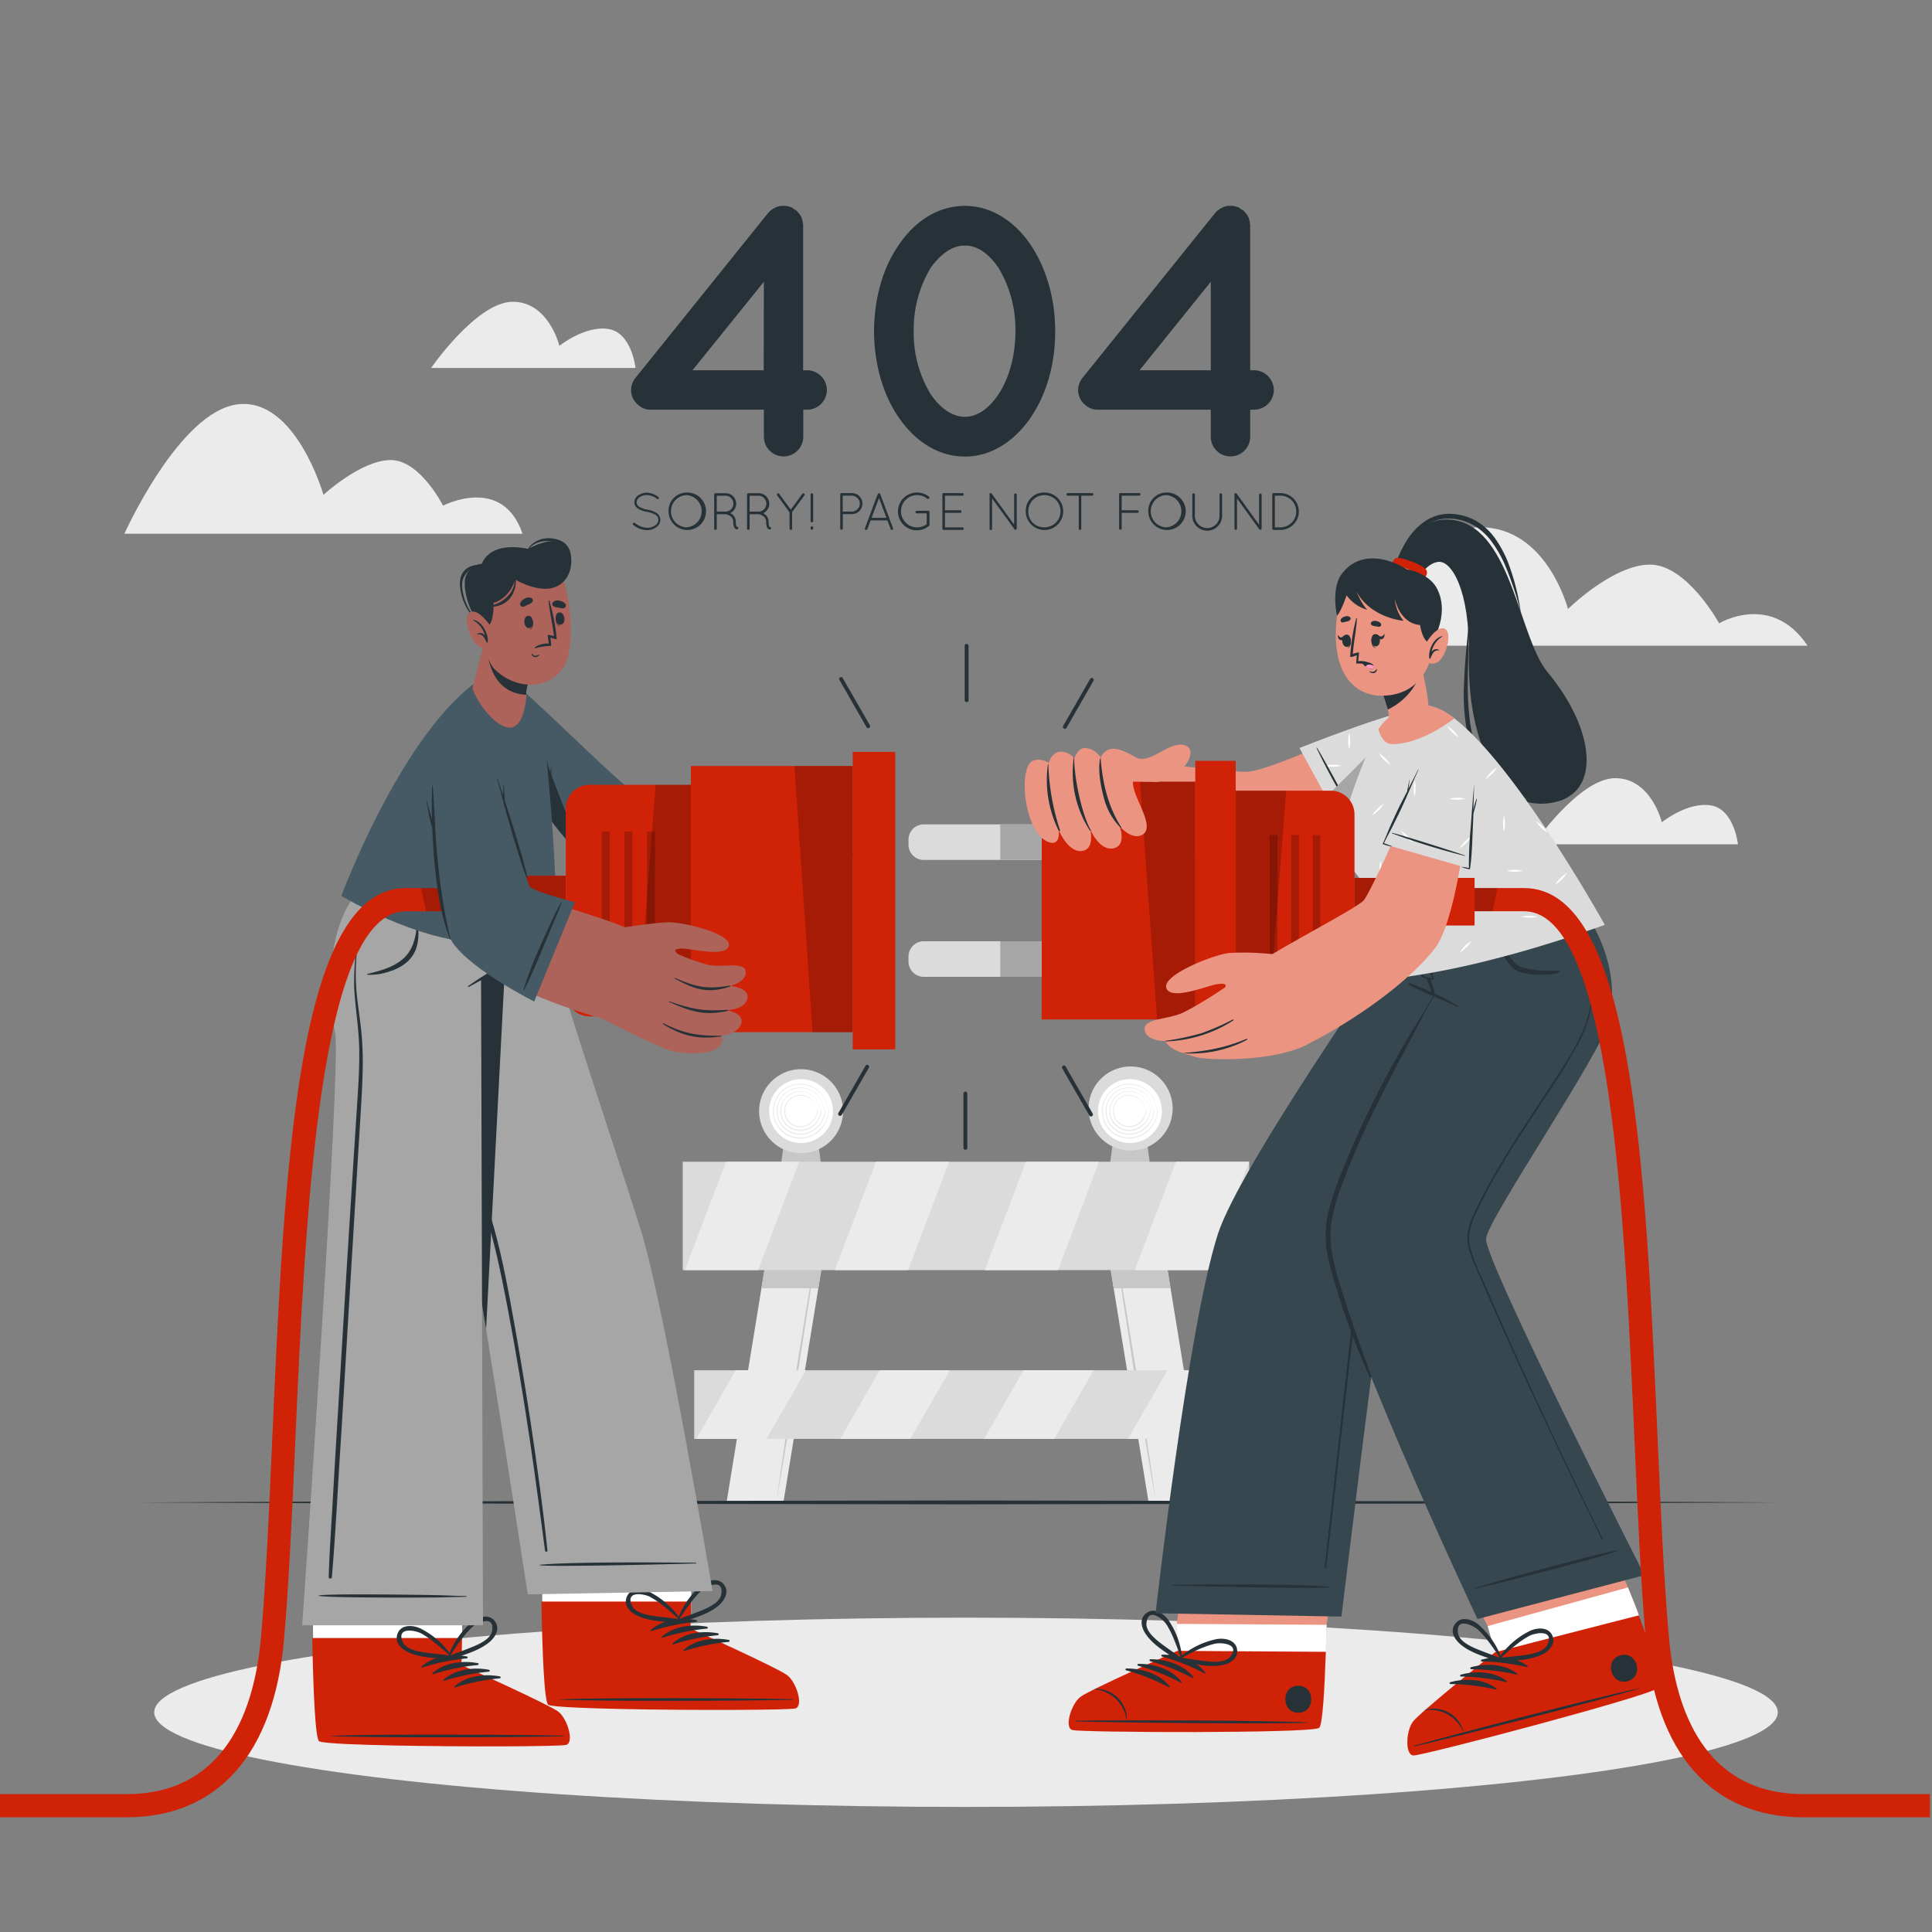 <svg xmlns="http://www.w3.org/2000/svg" viewBox="0 0 500 500"><rect x="0" y="0" width="500" height="500" fill="#808080" stroke="none"/><g id="freepik--background-complete--inject-53"><polygon points="213.68 321.72 212.76 327.35 211.78 333.4 202.78 388.57 188.07 388.57 197.06 333.4 198.05 327.35 198.97 321.72 213.68 321.72" style="fill:#ebebeb"></polygon><path d="M211.55,321.72c-.78,5.59-1.61,11.17-2.45,16.74l-2.6,16.73-2.72,16.7-1.4,8.34-1.46,8.34,1.2-8.38,1.25-8.37L206,355.1l2.72-16.7C209.61,332.83,210.55,327.27,211.55,321.72Z" style="fill:#c7c7c7"></path><polygon points="212.76 327.35 211.78 333.4 197.06 333.4 198.05 327.35 212.76 327.35" style="fill:#c7c7c7"></polygon><polygon points="286.32 321.72 287.24 327.35 288.22 333.4 297.22 388.57 311.93 388.57 302.94 333.4 301.95 327.35 301.03 321.72 286.32 321.72" style="fill:#ebebeb"></polygon><path d="M288.5,321.72c.77,5.59,1.61,11.17,2.45,16.74l2.59,16.73,2.72,16.7,1.41,8.34,1.46,8.34-1.2-8.38-1.25-8.37-2.6-16.72-2.72-16.7C290.43,332.83,289.49,327.27,288.5,321.72Z" style="fill:#c7c7c7"></path><polygon points="287.24 327.35 301.95 327.35 302.94 333.4 288.22 333.4 287.24 327.35" style="fill:#c7c7c7"></polygon><polygon points="213.14 306.2 201.48 306.2 202.93 295.32 211.69 295.32 213.14 306.2" style="fill:#c7c7c7"></polygon><circle cx="207.31" cy="287.55" r="10.87" transform="translate(-111.89 441.74) rotate(-79.99)" style="fill:#dbdbdb"></circle><circle cx="207.31" cy="287.55" r="8.27" transform="translate(-120.29 422.98) rotate(-76.67)" style="fill:#fff"></circle><path d="M214.22,287.07a7.18,7.18,0,0,0-2.7-5.07,7.29,7.29,0,0,0-5.56-1.45,7,7,0,0,0-4.78,3.1,7.33,7.33,0,0,0-.87,6,6.86,6.86,0,0,0,3.23,4.09,7.2,7.2,0,0,0,5.06.78,7.47,7.47,0,0,0,4.24-2.6,7.88,7.88,0,0,0,1.75-4.61c0-.07,0-.14-.07-.14s-.07.06-.07.14a7.47,7.47,0,0,1-.39,2,8.45,8.45,0,0,1-.91,1.8,8.66,8.66,0,0,1-1.36,1.48,8.5,8.5,0,0,1-1.71,1.11,7,7,0,0,1-5.65.14,6.78,6.78,0,0,1-3.82-4.2,7,7,0,0,1,.72-5.79,6.72,6.72,0,0,1,4.65-3.06,7.21,7.21,0,0,1,6.85,2.73,7.49,7.49,0,0,1,.92,1.72,8.25,8.25,0,0,1,.44,1.92s0,0,0,0S214.22,287.1,214.22,287.07Z" style="fill:#ebebeb"></path><path d="M213.25,287.08a6.16,6.16,0,0,0-2.34-4.33,6.37,6.37,0,0,0-4.75-1.26,6,6,0,0,0-4.13,2.64,6.32,6.32,0,0,0-.8,5.16,5.87,5.87,0,0,0,2.8,3.57,6.15,6.15,0,0,0,4.41.66,6.44,6.44,0,0,0,3.67-2.27,6.85,6.85,0,0,0,1.51-4c0-.06,0-.12-.06-.12s-.08.05-.08.12a6.59,6.59,0,0,1-3.78,5.51,5.93,5.93,0,0,1-4.88.14,5.84,5.84,0,0,1-3.3-3.64,6,6,0,0,1,.66-5,5.68,5.68,0,0,1,4-2.58A6.23,6.23,0,0,1,212,284a6.68,6.68,0,0,1,.8,1.46,8,8,0,0,1,.39,1.64s0,0,0,0A0,0,0,0,0,213.25,287.08Z" style="fill:#ebebeb"></path><path d="M212.28,287.09a5.2,5.2,0,0,0-2-3.59,5.4,5.4,0,0,0-3.94-1.06,5,5,0,0,0-3.49,2.16,5.33,5.33,0,0,0-.73,4.37,4.93,4.93,0,0,0,2.37,3.06,5.3,5.3,0,0,0,3.77.54,5.46,5.46,0,0,0,3.1-2,6,6,0,0,0,1.28-3.37c0-.06,0-.11-.07-.11a.09.09,0,0,0-.08.1,5.64,5.64,0,0,1-3.18,4.64,5,5,0,0,1-4.12.14,4.85,4.85,0,0,1-2.79-3.08,5.08,5.08,0,0,1,.6-4.19,4.76,4.76,0,0,1,3.37-2.1,5.79,5.79,0,0,1,2.66.31,5,5,0,0,1,2.17,1.6,5.24,5.24,0,0,1,.68,1.2,6.17,6.17,0,0,1,.35,1.36l0,0S212.29,287.1,212.28,287.09Z" style="fill:#ebebeb"></path><path d="M211.32,287.1a4.32,4.32,0,0,0-1.63-2.85,4.44,4.44,0,0,0-3.13-.86,4.07,4.07,0,0,0-2.85,1.69,4.39,4.39,0,0,0-.66,3.57,4,4,0,0,0,1.95,2.54,4.37,4.37,0,0,0,3.12.43,4.55,4.55,0,0,0,2.53-1.64,5,5,0,0,0,1-2.76.08.08,0,0,0-.07-.09s-.07,0-.08.08A4.67,4.67,0,0,1,209,291a4,4,0,0,1-3.36.16,3.91,3.91,0,0,1-2.27-2.54,4.08,4.08,0,0,1,.54-3.38,3.8,3.8,0,0,1,2.72-1.63,4.89,4.89,0,0,1,2.1.27,4.07,4.07,0,0,1,1.73,1.23,4.71,4.71,0,0,1,.55.95,5.3,5.3,0,0,1,.31,1.09h0A0,0,0,0,0,211.32,287.1Z" style="fill:#ebebeb"></path><polygon points="298.27 306.2 286.6 306.2 288.05 295.32 296.82 295.32 298.27 306.2" style="fill:#c7c7c7"></polygon><circle cx="292.44" cy="287.55" r="10.87" transform="matrix(0.15, -0.99, 0.99, 0.15, -35.94, 533.26)" style="fill:#dbdbdb"></circle><circle cx="292.44" cy="287.55" r="8.27" transform="translate(-35.92 533.3) rotate(-81.33)" style="fill:#fff"></circle><path d="M299.35,287.07a7.21,7.21,0,0,0-2.7-5.07,7.3,7.3,0,0,0-5.56-1.45,7,7,0,0,0-4.78,3.1,7.26,7.26,0,0,0-.87,6,6.82,6.82,0,0,0,3.23,4.09,7.19,7.19,0,0,0,5.06.78,7.47,7.47,0,0,0,4.24-2.6,7.88,7.88,0,0,0,1.75-4.61c0-.07,0-.14-.07-.14s-.07.06-.08.14a7.87,7.87,0,0,1-.38,2,8,8,0,0,1-.92,1.8,7.87,7.87,0,0,1-3.07,2.59,6.93,6.93,0,0,1-5.64.14,6.79,6.79,0,0,1-3.83-4.2,7,7,0,0,1,.73-5.79,6.72,6.72,0,0,1,4.65-3.06,7.21,7.21,0,0,1,6.85,2.73,7.9,7.9,0,0,1,.92,1.72,8.23,8.23,0,0,1,.43,1.92s0,0,0,0S299.35,287.1,299.35,287.07Z" style="fill:#ebebeb"></path><path d="M298.38,287.08a6.24,6.24,0,0,0-2.34-4.33,6.37,6.37,0,0,0-4.75-1.26,6,6,0,0,0-4.14,2.64,6.32,6.32,0,0,0-.8,5.16,5.87,5.87,0,0,0,2.8,3.57,6.17,6.17,0,0,0,4.41.66,6.44,6.44,0,0,0,3.68-2.27,6.92,6.92,0,0,0,1.51-4c0-.06,0-.12-.07-.12s-.07.05-.08.12a6.58,6.58,0,0,1-3.77,5.51,5.93,5.93,0,0,1-4.88.14,5.83,5.83,0,0,1-3.31-3.64,6.05,6.05,0,0,1,.66-5,5.72,5.72,0,0,1,4-2.58,6.22,6.22,0,0,1,5.84,2.32,6.29,6.29,0,0,1,.8,1.46,6.89,6.89,0,0,1,.39,1.64s0,0,0,0A.07.07,0,0,0,298.38,287.08Z" style="fill:#ebebeb"></path><path d="M297.41,287.09a5.28,5.28,0,0,0-2-3.59,5.42,5.42,0,0,0-3.94-1.06A5,5,0,0,0,288,284.6a5.37,5.37,0,0,0-.74,4.37,5,5,0,0,0,2.38,3.06,5.28,5.28,0,0,0,3.76.54,5.49,5.49,0,0,0,3.11-2,5.9,5.9,0,0,0,1.27-3.37c0-.06,0-.11-.06-.11a.09.09,0,0,0-.08.1,5.66,5.66,0,0,1-3.18,4.64,5,5,0,0,1-4.12.14,4.85,4.85,0,0,1-2.79-3.08,5.08,5.08,0,0,1,.6-4.19,4.72,4.72,0,0,1,3.36-2.1,5.81,5.81,0,0,1,2.67.31,5,5,0,0,1,2.17,1.6,5.24,5.24,0,0,1,.68,1.2,7.53,7.53,0,0,1,.35,1.36l0,0A.06.06,0,0,0,297.41,287.09Z" style="fill:#ebebeb"></path><path d="M296.44,287.1a4.27,4.27,0,0,0-1.62-2.85,4.45,4.45,0,0,0-3.13-.86,4,4,0,0,0-2.85,1.69,4.39,4.39,0,0,0-.66,3.57,4,4,0,0,0,1.95,2.54,4.35,4.35,0,0,0,3.11.43,4.61,4.61,0,0,0,2.54-1.64,5,5,0,0,0,1-2.76.07.07,0,0,0-.06-.09.08.08,0,0,0-.08.08,4.66,4.66,0,0,1-2.59,3.76,4,4,0,0,1-3.35.16,3.91,3.91,0,0,1-2.27-2.54,4.08,4.08,0,0,1,.54-3.38,3.79,3.79,0,0,1,2.72-1.63,4.85,4.85,0,0,1,2.09.27,4,4,0,0,1,1.73,1.23,4.32,4.32,0,0,1,.56.95,5.3,5.3,0,0,1,.31,1.09h0S296.45,287.11,296.44,287.1Z" style="fill:#ebebeb"></path><rect x="176.69" y="300.66" width="146.61" height="28.04" style="fill:#dbdbdb"></rect><polygon points="206.83 300.66 196.19 328.7 177.25 328.7 187.89 300.66 206.83 300.66" style="fill:#ebebeb"></polygon><polygon points="245.64 300.66 235 328.7 216.06 328.7 226.7 300.66 245.64 300.66" style="fill:#ebebeb"></polygon><polygon points="284.44 300.66 273.81 328.7 254.87 328.7 265.51 300.66 284.44 300.66" style="fill:#ebebeb"></polygon><polygon points="323.26 300.66 312.62 328.7 293.68 328.7 304.32 300.66 323.26 300.66" style="fill:#ebebeb"></polygon><rect x="179.66" y="354.63" width="140.68" height="17.75" style="fill:#dbdbdb"></rect><polygon points="208.57 354.63 198.37 372.37 180.2 372.37 190.41 354.63 208.57 354.63" style="fill:#ebebeb"></polygon><polygon points="245.82 354.63 235.61 372.37 217.43 372.37 227.64 354.63 245.82 354.63" style="fill:#ebebeb"></polygon><polygon points="283.05 354.63 272.84 372.37 254.67 372.37 264.88 354.63 283.05 354.63" style="fill:#ebebeb"></polygon><polygon points="320.29 354.63 310.08 372.37 291.91 372.37 302.12 354.63 320.29 354.63" style="fill:#ebebeb"></polygon><path d="M467.8,167.11H354.62s11.22-30.65,28.49-30.65,22.68,21.15,22.68,21.15,11.65-11.49,21.23-11.49,17.89,15.19,17.89,15.19S458.44,153.14,467.8,167.11Z" style="fill:#ebebeb"></path><path d="M164.47,95.22H111.58S123.39,78.1,132.71,78.1s12.06,11.41,12.06,11.41,6.57-5.32,12.66-4.37S164.47,95.22,164.47,95.22Z" style="fill:#ebebeb"></path><path d="M449.78,218.51H396.89s11.82-17.12,21.13-17.12,12.06,11.41,12.06,11.41,6.57-5.33,12.66-4.37S449.78,218.51,449.78,218.51Z" style="fill:#ebebeb"></path><path d="M135.23,138.13H32.2s14.11-31.5,29.2-33.47,22.31,23.4,22.31,23.4,9.74-9,17.39-9,13.56,11.81,13.56,11.81S130,122.81,135.23,138.13Z" style="fill:#ebebeb"></path></g><g id="freepik--Floor--inject-53"><polygon points="35.91 388.82 88.93 388.58 141.96 388.49 248 388.32 354.05 388.49 407.07 388.58 460.09 388.82 407.07 389.06 354.05 389.15 248 389.32 141.96 389.15 88.93 389.06 35.91 388.82" style="fill:#263238"></polygon></g><g id="freepik--Shadows--inject-53"><ellipse cx="250" cy="443.14" rx="210.09" ry="24.49" style="fill:#ebebeb"></ellipse></g><g id="freepik--character-2--inject-53"><path d="M277.47,447.71c2.08.7,61.62.91,63.9-.52.87-.54,1.4-9.21,1.75-19.7.08-2.27.14-4.61.2-7l4.82-31.75-39.8-.26-3.76,31.77.15,7s-22.83,10.12-25.16,11.95S275.4,447,277.47,447.71Z" style="fill:#eb9481"></path><path d="M277.47,447.71c2.08.7,61.62.91,63.9-.52,1.05-.66,1.63-13.32,1.95-26.69l-38.74-.24.15,7s-22.83,10.12-25.16,11.95S275.4,447,277.47,447.71Z" style="fill:#fff"></path><path d="M277.47,447.71c2.08.7,61.62.91,63.9-.52.87-.54,1.4-9.21,1.75-19.7l-38.39-.25s-22.83,10.12-25.16,11.95S275.4,447,277.47,447.71Z" style="fill:#D02207"></path><path d="M278.34,445.33c10-.21,50.26-.12,60.14.43.08,0,.08.06,0,.07-9.89.42-50.17,0-60.15-.34C278.12,445.48,278.13,445.33,278.34,445.33Z" style="fill:#263238"></path><path d="M283.41,437.06a8,8,0,0,1,6,2.46,7.8,7.8,0,0,1,2.22,5.34c0,.06-.12.06-.13,0a9.25,9.25,0,0,0-8-7.67A.07.07,0,0,1,283.41,437.06Z" style="fill:#263238"></path><path d="M300.86,428.22c4,0,8.62,1.39,11.09,4.66.1.13-.08.26-.2.2a55.82,55.82,0,0,0-11-4.37A.25.25,0,0,1,300.86,428.22Z" style="fill:#263238"></path><path d="M297.77,429.41c4,0,8.62,1.39,11.09,4.67.1.12-.08.26-.2.19a54.93,54.93,0,0,0-11-4.36A.26.26,0,0,1,297.77,429.41Z" style="fill:#263238"></path><path d="M294.68,430.61c4-.05,8.62,1.38,11.1,4.66.09.12-.09.26-.21.2a54.37,54.37,0,0,0-11-4.37A.25.25,0,0,1,294.68,430.61Z" style="fill:#263238"></path><path d="M291.59,431.8c4,0,8.63,1.38,11.1,4.66.09.12-.09.26-.21.2a54.37,54.37,0,0,0-11-4.37A.25.25,0,0,1,291.59,431.8Z" style="fill:#263238"></path><path d="M336,436.27c4.49,0,4.45,7,0,7S331.48,436.24,336,436.27Z" style="fill:#263238"></path><path d="M296.88,423.4c2.14,2.79,5.42,4.56,8.26,6.53a.49.49,0,0,0,.72-.32.1.1,0,0,0,.12-.11,20.94,20.94,0,0,0-3.59-10.23c-1.24-1.75-3.78-3.39-5.81-1.72S295.62,421.78,296.88,423.4Zm-.18-3.31c.42-4.34,4.33-1,5.19.33a23.37,23.37,0,0,1,1.45,2.7,63.2,63.2,0,0,1,2.23,5.93c-1.33-1.06-2.75-2-4.12-3C299.82,424.86,296.48,422.49,296.7,420.09Z" style="fill:#263238"></path><path d="M320.18,427c-.3-2.61-3.28-3.18-5.38-2.79a21.06,21.06,0,0,0-9.68,4.88.1.1,0,0,0,0,.17.48.48,0,0,0,.29.73c3.42.54,7,1.55,10.49,1C317.94,430.71,320.47,429.47,320.18,427Zm-9.41,2.75c-1.69-.22-3.35-.53-5-.69,1.89-.95,3.73-2,5.71-2.73a23.09,23.09,0,0,1,2.92-.94c1.54-.35,6.68-.06,4,3.36C316.83,430.63,312.78,430,310.77,429.75Z" style="fill:#263238"></path><path d="M406.64,241.94s-46.23,78.64-47.47,84.16c-1.9,8.49-12,92.27-12,92.27l-48.1-.86s8.29-73.88,16.14-98.21c5.66-17.53,46.45-75.67,46.45-75.67Z" style="fill:#37474f"></path><path d="M303.46,410.13c6.91-.05,31.39-.32,40.58.53a.07.07,0,0,1,0,.14c-3.16.45-33.67-.26-40.58-.48A.1.1,0,1,1,303.46,410.13Z" style="fill:#263238"></path><path d="M398.75,249.16c-3,4.75-6.23,9.4-9.33,14.11s-6.18,9.43-9.23,14.18q-9.13,14.22-17.84,28.7a88.42,88.42,0,0,0-7.21,14,86,86,0,0,0-4.05,15.09c-.95,5.17-1.57,10.38-2.15,15.59q-.94,8.32-1.86,16.64-1.9,17-3.8,34.06c-.16,1.39-.31,2.79-.45,4.18,0,.21.34.25.37,0,1.41-11.28,2.59-22.59,3.88-33.89L349,355c.59-5.23,1.16-10.46,2-15.67a103.76,103.76,0,0,1,3.39-15.14A72.39,72.39,0,0,1,361,309.48c5.57-9.61,11.47-19.06,17.37-28.48s11.95-19,18.18-28.33c.76-1.15,1.54-2.3,2.34-3.43C399,249.15,398.81,249.07,398.75,249.16Z" style="fill:#263238"></path><path d="M365.77,454.32c2.19.14,61.27-15.43,63.11-17.39a.82.82,0,0,0,.14-.4c.23-1.94-2.79-9.19-4.91-18.48-.13-.59-1.24-3.41-2.8-7.22-4.29-10.45-11.94-28.41-11.94-28.41l-38.57,9.9L385,420.87l1.92,6.71s-19.51,15.61-21.29,18S363.59,454.16,365.77,454.32Z" style="fill:#eb9481"></path><path d="M365.77,454.32c2.19.14,61.27-15.43,63.11-17.39a.82.82,0,0,0,.14-.4c.23-1.94-2.79-9.19-4.91-18.48-.13-.59-1.24-3.41-2.8-7.22l-36.3,10,1.92,6.71s-19.51,15.61-21.29,18S363.59,454.16,365.77,454.32Z" style="fill:#fff"></path><path d="M365.77,454.31c2.19.16,61.27-15.42,63.11-17.38.7-.74-.83-8.73-4.77-18.88l-37.18,9.54s-19.51,15.59-21.29,18S363.59,454.16,365.77,454.31Z" style="fill:#D02207"></path><path d="M366,451.79c9.6-2.74,48.58-12.9,58.28-14.89.08,0,.09,0,0,.07-9.45,2.92-48.51,12.77-58.25,15C365.84,452,365.8,451.85,366,451.79Z" style="fill:#263238"></path><path d="M368.81,442.51a8,8,0,0,1,6.39.86,7.81,7.81,0,0,1,3.5,4.6c0,.06-.1.09-.12,0a9.26,9.26,0,0,0-9.74-5.37A.06.06,0,1,1,368.81,442.51Z" style="fill:#263238"></path><path d="M383.43,429.52c3.85-1.06,8.69-.86,11.91,1.68.13.1,0,.28-.14.25A55,55,0,0,0,383.49,430,.25.25,0,0,1,383.43,429.52Z" style="fill:#263238"></path><path d="M380.75,431.46c3.85-1.06,8.69-.86,11.91,1.68.13.1,0,.28-.15.25A54.85,54.85,0,0,0,380.8,432,.25.25,0,0,1,380.75,431.46Z" style="fill:#263238"></path><path d="M378.06,433.4c3.86-1.06,8.69-.86,11.92,1.68.12.1,0,.27-.15.25a54.85,54.85,0,0,0-11.71-1.44A.25.25,0,0,1,378.06,433.4Z" style="fill:#263238"></path><path d="M375.38,435.33c3.85-1.05,8.69-.85,11.91,1.69.13.1,0,.27-.14.24a55.65,55.65,0,0,0-11.71-1.43A.25.25,0,0,1,375.38,435.33Z" style="fill:#263238"></path><path d="M419.44,428.37c4.34-1.12,6.08,5.63,1.73,6.74S415.09,429.48,419.44,428.37Z" style="fill:#263238"></path><path d="M378.35,425.87c2.79,2.15,6.41,3,9.65,4.21a.49.49,0,0,0,.62-.49.1.1,0,0,0,.09-.14,21,21,0,0,0-6.08-9c-1.64-1.37-4.52-2.32-6.06-.18S376.73,424.62,378.35,425.87Zm-1-3.15c-.7-4.31,3.93-2.06,5.1-1a22.16,22.16,0,0,1,2.09,2.24,60.24,60.24,0,0,1,3.67,5.16c-1.56-.68-3.17-1.22-4.75-1.85C381.56,426.53,377.73,425.09,377.34,422.72Z" style="fill:#263238"></path><path d="M401.8,423.42c-.95-2.45-4-2.24-5.91-1.32a20.91,20.91,0,0,0-8.12,7.18.1.1,0,0,0,.05.16.49.49,0,0,0,.47.63c3.45-.35,7.17-.29,10.4-1.68C400.58,427.58,402.71,425.73,401.8,423.42Zm-8.4,5.06c-1.68.21-3.37.34-5,.61a62.51,62.51,0,0,1,4.83-4.09,23.46,23.46,0,0,1,2.58-1.65c1.4-.74,6.45-1.76,4.69,2.23C399.49,427.79,395.42,428.23,393.4,428.48Z" style="fill:#263238"></path><path d="M382.36,419l43.22-11.34s-41.38-81.43-41-87.05c.3-5,30.31-48.68,32-56.86,2.71-13.39-3.81-25.35-10.13-32.75l-44.7,12.6s3.56,7.73,10.1,12.61c0,0-28.09,46.9-28.81,62.34S382.36,419,382.36,419Z" style="fill:#37474f"></path><path d="M381.54,411c6.26-1.79,4.44-1.36,10.73-3.09,3.08-.84,23.31-6.37,26.31-6.66.07,0,.1.1,0,.13-2.76,1.24-23.08,6.42-26.17,7.2-6.32,1.6-4.53,1.07-10.87,2.61C381.47,411.2,381.42,411,381.54,411Z" style="fill:#263238"></path><path d="M364.92,254.44a79.87,79.87,0,0,1,12.37,5.84.13.13,0,1,1-.12.24c-4.17-1.82-8.43-3.56-12.49-5.6A.27.27,0,0,1,364.92,254.44Z" style="fill:#263238"></path><path d="M370.17,253.34a20,20,0,0,1,.8,2.41,5.15,5.15,0,0,1,.31,2,.15.15,0,0,1-.26,0,7.07,7.07,0,0,1-.84-1.93c-.27-.75-.56-1.49-.8-2.24C369.21,253.1,370,252.86,370.17,253.34Z" style="fill:#263238"></path><path d="M370.17,249.29c-.18-.69-.36-1.37-.55-2.06s-.45-1.4-.59-2.12c0-.11-.2-.06-.17,0,.17.69.25,1.41.37,2.11s.26,1.4.4,2.09a37.38,37.38,0,0,0,1,3.88,4.72,4.72,0,0,1-2-.61,3.7,3.7,0,0,1-1.22-1.91c-.28-.78-.53-1.57-.82-2.34a16.27,16.27,0,0,1-.86-2.61c0-.12-.2-.07-.18,0a28.68,28.68,0,0,0,1.59,5.51c.31.7.54,1.42,1.23,1.76a5.94,5.94,0,0,0,2.4.47c.09,0,.23,0,.21-.13C370.77,252.05,370.51,250.64,370.17,249.29Z" style="fill:#263238"></path><path d="M370.91,257.77c-1.7,3.07-3.64,6-5.46,9s-3.46,5.92-5.12,8.92c-3.34,6.06-6.44,12.28-9.27,18.6q-2.1,4.69-4,9.49a71.67,71.67,0,0,0-3.25,9.8,26.84,26.84,0,0,0-.44,10.18A69.69,69.69,0,0,0,346.05,334a181.6,181.6,0,0,0,8.44,22.42c.11.24.51.06.42-.19-2.36-6.66-4.8-13.3-6.93-20-2.05-6.54-4.49-13.32-3.36-20.27a52.81,52.81,0,0,1,2.84-9.75q1.82-4.86,3.88-9.61c2.72-6.25,5.76-12.32,8.88-18.37,1.74-3.39,3.57-6.74,5.34-10.12s3.51-6.88,5.5-10.16C371.12,257.76,371,257.68,370.91,257.77Z" style="fill:#263238"></path><path d="M403.46,251.21c-.81-.13-2,.15-5.49-.09a19.88,19.88,0,0,1-2.88-.47,6.34,6.34,0,0,1-2.67-1.08,14.11,14.11,0,0,1-3.05-4.2,21.26,21.26,0,0,1-2.13-5.18c0-.11-.19-.06-.17.05.19,1,.29,2,.56,3.06a18.13,18.13,0,0,0,1,2.78,11.34,11.34,0,0,0,3.13,4.62c1.58,1.19,3.79,1.41,5.7,1.55,1.11.08,5.46,0,6-.66C403.62,251.48,403.61,251.24,403.46,251.21Z" style="fill:#263238"></path><path d="M414.85,398.36q-8.18-16.62-16-33.45T383.67,331a44.29,44.29,0,0,1-3.23-8.37c-.67-3.17.31-6,1.65-8.87a151.81,151.81,0,0,1,8.35-15.15c3-4.92,6.24-9.73,9.41-14.56a151,151,0,0,0,9-14.72c2.46-4.91,3.83-10.14,3.13-15.64s-3.07-10.58-5.6-15.41c-.67-1.27-1.36-2.53-2-3.81-.05-.09-.2,0-.14.09,2.82,5.06,5.53,10.37,6.85,16a26.09,26.09,0,0,1,.62,8.58,27.19,27.19,0,0,1-2.42,8.37c-2.35,5.16-5.63,9.92-8.72,14.65s-6.38,9.65-9.46,14.55a169.06,169.06,0,0,0-8.61,15.17c-1.14,2.33-2.39,4.76-2.67,7.37-.3,2.87.73,5.61,1.84,8.2,4.8,11.26,9.86,22.43,15,33.54s10.47,22.26,15.88,33.3l2,4.17C414.68,398.69,414.93,398.53,414.85,398.36Z" style="fill:#263238"></path><path d="M360.76,147.6c1-4.57,6.08-14.91,16.11-12.89,14.32,2.89,16.39,30.48,23.52,39.08,12.91,15.58,13.33,31,2.75,33.47-11.86,2.76-23.4-10-23-37.5.27-17.22-4.58-24.85-8-24.34s-5.31,4.86-5.31,4.86Z" style="fill:#263238"></path><path d="M361.24,145.89a27.84,27.84,0,0,1,2.87-6.07,16.49,16.49,0,0,1,4.68-4.92,11.23,11.23,0,0,1,6.62-1.92,14.45,14.45,0,0,1,6.65,1.85,16.12,16.12,0,0,1,5,4.69,29.73,29.73,0,0,1,3.21,6,60.08,60.08,0,0,1,3.32,13,88.61,88.61,0,0,0-4.22-12.59,31.79,31.79,0,0,0-3.27-5.67,15.19,15.19,0,0,0-4.7-4.3,13.42,13.42,0,0,0-6.07-1.75,10.45,10.45,0,0,0-6,1.56,16.85,16.85,0,0,0-4.71,4.44,28.68,28.68,0,0,0-1.83,2.76C362.23,143.89,361.72,144.88,361.24,145.89Z" style="fill:#263238"></path><path d="M380.09,160.27c.15,2.73,0,5.47-.06,8.2s-.17,5.45-.18,8.17.08,5.43.36,8.12a41.31,41.31,0,0,0,1.46,7.91,21,21,0,0,0,3.49,7.1,22.77,22.77,0,0,0,6,5.19,17,17,0,0,0,7.55,2.42,15.5,15.5,0,0,0,4-.21,14.9,14.9,0,0,0,2-.52,7,7,0,0,0,1.84-.85,10.11,10.11,0,0,1-3.73,1.69,15.8,15.8,0,0,1-4.11.51,17,17,0,0,1-4.14-.59,18.12,18.12,0,0,1-3.87-1.59,21.55,21.55,0,0,1-3.46-2.36l-.79-.68-.76-.71a15.21,15.21,0,0,1-1.44-1.56,22.06,22.06,0,0,1-3.76-7.48,52.64,52.64,0,0,1-1.58-16.41c.08-2.74.29-5.47.53-8.19S380,163,380.09,160.27Z" style="fill:#263238"></path><path d="M359.94,147.68c-.16-1.27.61-3,1.41-3.31s7.18,1.74,7.85,3.27-1.91,3.16-1.91,3.16Z" style="fill:#D02207"></path><path d="M367.58,192.72c-3.93,5.61-32.35,28.82-47.85,29.68-7,.38-34.38-2.6-40.48-5.11-7.49-3.08,7.32-21.63,12-20.84,5.86,1,26.64,3.19,30.78,3.3,6.64.17,27-11,40.71-13.91C369.83,184.35,370.62,188.4,367.58,192.72Z" style="fill:#eb9481"></path><path d="M367.27,193.78c-4.34,7.57-19.66,20.55-19.66,20.55L345,209.51l-8.64-15.91s14.52-5.78,24.15-8.59a21.74,21.74,0,0,1,3.46-.76C370.19,183.45,371,187.28,367.27,193.78Z" style="fill:#dbdbdb"></path><path d="M367.27,193.78c-4.34,7.57-19.66,20.55-19.66,20.55L345,209.51l-1.78-3.28-6.87-12.62s14.53-5.8,24.16-8.61a23.29,23.29,0,0,1,3.46-.75,2.46,2.46,0,0,1,.37,0C370.22,183.61,370.94,187.41,367.27,193.78Z" style="fill:#dbdbdb"></path><path d="M349.16,189.69a8.95,8.95,0,0,1,0,4.2,8.94,8.94,0,0,1,0-4.2Zm-4.11,8.24a7.81,7.81,0,0,0-2.09.25,8.24,8.24,0,0,0,2.09.25,8.37,8.37,0,0,0,2.1-.25A7.94,7.94,0,0,0,345.05,197.93Zm21.24-11.74a7.94,7.94,0,0,0-2.1.25,7.94,7.94,0,0,0,2.1.25,8.35,8.35,0,0,0,2.09-.25A8.35,8.35,0,0,0,366.29,186.19Zm-8.18,10.44a8.15,8.15,0,0,0,1.66,1.3,8.15,8.15,0,0,0-1.3-1.66,8.44,8.44,0,0,0-1.66-1.3A8.44,8.44,0,0,0,358.11,196.63Zm-8.07,10a8.2,8.2,0,0,0,1.66,1.31,7.82,7.82,0,0,0-1.3-1.66,8.2,8.2,0,0,0-1.66-1.31A7.89,7.89,0,0,0,350,206.63Z" style="fill:#fff"></path><path d="M350.28,210.78c-1.45-2.93-7.85-14.73-9.4-17.19-.11-.17-.24-.15-.16,0a181.73,181.73,0,0,0,9.44,17.19C350.2,210.9,350.32,210.86,350.28,210.78Z" style="fill:#263238"></path><path d="M367.27,193.78c-4.34,7.57-19.66,20.55-19.66,20.55L345,209.51l-1.78-3.28c8.31-8.2,18.32-18.29,21.12-22C370.22,183.61,370.94,187.41,367.27,193.78Z" style="fill:#a6a6a6"></path><path d="M353.1,228.65l2.27,25a84.45,84.45,0,0,0,9.13-.92,214.34,214.34,0,0,0,23.67-4.93c7.73-2,16.79-4.76,27.15-8.44,0,0-23.43-42.26-39.6-53.92-.37-.27-.73-.52-1.1-.75-.07-.06-.14-.09-.21-.14-7.35-4.65-14-1-17.68,4.18-.93,1.3-9.93,21.76-9.48,28.62C347.66,223.38,353.1,228.65,353.1,228.65Z" style="fill:#dbdbdb"></path><path d="M366.1,201.89a7.81,7.81,0,0,1,.25,2.09,7.94,7.94,0,0,1-.25,2.1,7.94,7.94,0,0,1-.25-2.1A8.24,8.24,0,0,1,366.1,201.89Zm5.45,26.18a8.37,8.37,0,0,0,.25,2.1,7.54,7.54,0,0,0,.25-2.1,7.94,7.94,0,0,0-.25-2.1A8.37,8.37,0,0,0,371.55,228.07ZM389,213.17a7.94,7.94,0,0,0,.25,2.1,8.94,8.94,0,0,0,0-4.2A7.94,7.94,0,0,0,389,213.17Zm-32,11.71a7.94,7.94,0,0,0,.25,2.1,8.94,8.94,0,0,0,0-4.2A7.94,7.94,0,0,0,357,224.88Zm20.16-18.43a8.37,8.37,0,0,0-2.1.25,8.95,8.95,0,0,0,4.2,0A8.37,8.37,0,0,0,377.17,206.45Zm14.88,18.65a7.54,7.54,0,0,0-2.1.25,8.95,8.95,0,0,0,4.2,0A7.94,7.94,0,0,0,392.05,225.1Zm-22.62,14.78a7.81,7.81,0,0,0-2.09.25,7.81,7.81,0,0,0,2.09.25,7.94,7.94,0,0,0,2.1-.25A8.37,8.37,0,0,0,369.43,239.88ZM395.77,237a8.3,8.3,0,0,0-2.09.25,8.9,8.9,0,0,0,4.19,0A8.37,8.37,0,0,0,395.77,237Zm-29.48-50.84a7.94,7.94,0,0,0-2.1.25,7.94,7.94,0,0,0,2.1.25,8.35,8.35,0,0,0,2.09-.25A8.35,8.35,0,0,0,366.29,186.19Zm10.7,4.63a8.2,8.2,0,0,0,1.66,1.31,7.58,7.58,0,0,0-1.3-1.66,8.2,8.2,0,0,0-1.66-1.31A8.15,8.15,0,0,0,377,190.82Zm21.85,23.39a8.2,8.2,0,0,0,1.66,1.31,7.89,7.89,0,0,0-1.3-1.66,8.48,8.48,0,0,0-1.66-1.31A8.15,8.15,0,0,0,398.84,214.21Zm-34.94,2.5a8.2,8.2,0,0,0,1.66,1.31,9,9,0,0,0-3-3A8.2,8.2,0,0,0,363.9,216.71ZM384,233.61a8.2,8.2,0,0,0,1.66,1.31,9,9,0,0,0-3-3A8.2,8.2,0,0,0,384,233.61Zm-25.84-37a8.15,8.15,0,0,0,1.66,1.3,8.15,8.15,0,0,0-1.3-1.66,8.44,8.44,0,0,0-1.66-1.3A8.44,8.44,0,0,0,358.11,196.63Zm-1.42,13.14a8.48,8.48,0,0,0,1.31-1.66,7.82,7.82,0,0,0-1.66,1.3,8.2,8.2,0,0,0-1.31,1.66A8.52,8.52,0,0,0,356.69,209.77Zm47.45,17.86a7.82,7.82,0,0,0,1.3-1.66,8.88,8.88,0,0,0-3,3A8.2,8.2,0,0,0,404.14,227.63Zm-44.86,7.16a8.15,8.15,0,0,0,1.3-1.66,8.88,8.88,0,0,0-3,3A8.2,8.2,0,0,0,359.28,234.79Zm26.78-34.47a8.2,8.2,0,0,0,1.31-1.66,7.93,7.93,0,0,0-1.66,1.31,8.2,8.2,0,0,0-1.31,1.66A8.2,8.2,0,0,0,386.06,200.32Zm-6.64,44.9a7.93,7.93,0,0,0,1.31-1.66,7.93,7.93,0,0,0-1.66,1.31,8.2,8.2,0,0,0-1.31,1.66A8.2,8.2,0,0,0,379.42,245.22Zm0-27a7.62,7.62,0,0,0,1.31-1.66,9,9,0,0,0-3,3A7.93,7.93,0,0,0,379.44,218.19Z" style="fill:#fff"></path><path d="M369.82,184.12c-.14,1-4.12,7.5-8.46,7.67-1.42.05-2.05-7.65-2.05-7.65l-.18-.56-2.47-7.81L365.5,169l1.29-.91s.53,2.19,1.17,4.91l.09.39c0,.15.08.29.11.44l.3,1.23c.07.32.14.63.2,1l.21,1A52.09,52.09,0,0,1,369.82,184.12Z" style="fill:#eb9481"></path><path d="M368,173a16.41,16.41,0,0,1-8.83,10.63l-2.47-7.81L365.5,169l1.29-.91S367.32,170.23,368,173Z" style="fill:#263238"></path><path d="M345.7,164c-.07,14.38,8.54,16.05,11.64,16.06,2.81,0,12.4-.31,14-14.61s-5.11-18.87-11.54-19.24S345.77,149.59,345.7,164Z" style="fill:#eb9481"></path><path d="M370.51,166.42c-2.35.24-3-4.69-3-4.69s-4.79.14-6.54-6.72a10.61,10.61,0,0,0,2.26,5.65S354.74,160,351,153c0,0,1.51,3.57,2.87,4.82a10,10,0,0,1-5.37-3.74s-1.38,4.12-2.49,5.27c0,0-1.64-7.24,1.37-11,6.34-8,16.75-1,16.75-1s5.82.88,7.9,5.24C375.24,159.26,370.51,166.42,370.51,166.42Z" style="fill:#263238"></path><path d="M369,166.51s2.76-4.73,4.89-3.78.3,7.63-2,8.71a2.43,2.43,0,0,1-3.35-1Z" style="fill:#eb9481"></path><path d="M373.32,164.63a0,0,0,0,1,0,.07,6.16,6.16,0,0,0-2.85,4.09,1.34,1.34,0,0,1,2-.53c.05,0,0,.1,0,.09a1.48,1.48,0,0,0-1.59.66,6.89,6.89,0,0,0-.68,1.39c-.07.15-.34.1-.3-.08v0C369.63,168.15,371.05,165,373.32,164.63Z" style="fill:#263238"></path><path d="M347.5,161.09a8.08,8.08,0,0,0,1-.24,1.62,1.62,0,0,0,.94-.44.51.51,0,0,0,0-.63,1.29,1.29,0,0,0-1.27-.25,1.89,1.89,0,0,0-1.15.71A.55.55,0,0,0,347.5,161.09Z" style="fill:#263238"></path><path d="M356.88,162.21a8.5,8.5,0,0,1-1-.16,1.62,1.62,0,0,1-1-.37.5.5,0,0,1,0-.63,1.25,1.25,0,0,1,1.24-.34,1.94,1.94,0,0,1,1.21.61A.55.55,0,0,1,356.88,162.21Z" style="fill:#263238"></path><path d="M355,165.15s.07,0,.07.09c0,1,.13,2.12,1,2.43a0,0,0,0,1,0,.06C355,167.59,354.79,166.09,355,165.15Z" style="fill:#263238"></path><path d="M355.83,164.11c1.58-.15,1.76,3,.29,3.17S354.5,164.23,355.83,164.11Z" style="fill:#263238"></path><path d="M356.46,164.24c.29.17.58.47.92.49s.66-.34.9-.67c0,0,.05,0,.05,0,0,.61-.16,1.25-.8,1.38s-1-.4-1.24-1C356.26,164.35,356.35,164.18,356.46,164.24Z" style="fill:#263238"></path><path d="M349.49,165.2s-.08.05-.07.09c.09,1,0,2.13-.84,2.51,0,0,0,.06,0,0C349.67,167.63,349.73,166.12,349.49,165.2Z" style="fill:#263238"></path><path d="M348.54,164.23c-1.59,0-1.51,3.16,0,3.18S349.88,164.25,348.54,164.23Z" style="fill:#263238"></path><path d="M347.89,164.45c-.25.18-.49.49-.79.52s-.62-.31-.85-.64c0,0-.05,0-.05,0,0,.61.22,1.24.81,1.34s.91-.44,1-1.05C348.08,164.55,348,164.38,347.89,164.45Z" style="fill:#263238"></path><path d="M356.22,173.19c-.21.26-.41.6-.77.66a2.5,2.5,0,0,1-1.08-.14,0,0,0,0,0,0,.06,1.3,1.3,0,0,0,1.29.4,1,1,0,0,0,.69-.94C356.33,173.17,356.25,173.16,356.22,173.19Z" style="fill:#263238"></path><path d="M351.14,169.56S351,171,351,171.73a14.94,14.94,0,0,1,4,.42c.31.09.29-.17-.06-.36a6,6,0,0,0-3.41-.69c-.05-.19.26-2.27.15-2.27a5.87,5.87,0,0,0-1.56.42c.2-3.09.9-6.13,1.05-9.21a.09.09,0,0,0-.18,0,50.36,50.36,0,0,0-1.56,9.86C349.46,170.27,350.87,169.69,351.14,169.56Z" style="fill:#263238"></path><path d="M352.63,171.73a3.81,3.81,0,0,0,2,1.36c1.21.12,1.29-1-.06-1.51A3.61,3.61,0,0,0,352.63,171.73Z" style="fill:#263238"></path><path d="M354.65,173.09a2.51,2.51,0,0,1-1.23-.58c.22-.39.78-.83,2.1-.2C355.73,172.77,355.42,173.17,354.65,173.09Z" style="fill:#ff99ba"></path><path d="M367.71,182.4c1.76,0,4.72.44,8.72,3.48,0,0-8.34,6.71-16.1,6.71-2.77,0-3.6-3.87-3.6-3.87S360.46,182.46,367.71,182.4Z" style="fill:#eb9481"></path><path d="M499.46,470.32H466.79c-23.74,0-38.26-16.41-40.87-46.2-1.29-14.69-2.08-32.47-2.91-51.29-2.56-57.83-6.07-137-28.58-137H368.56v-6h25.87c28.24,0,31.46,72.57,34.57,142.75.83,18.76,1.62,36.48,2.9,51,1.63,18.58,9,40.73,34.89,40.73h32.67Z" style="fill:#D02207"></path><polygon points="387.56 229.81 386.28 235.81 368.56 235.81 368.56 229.81 387.56 229.81" style="opacity:0.2"></polygon><rect x="309.34" y="196.9" width="10.46" height="73.09" style="fill:#D02207"></rect><rect x="269.58" y="202.3" width="39.77" height="61.54" style="fill:#D02207"></rect><polygon points="309.34 202.31 309.34 263.85 299.46 263.85 295.03 202.31 309.34 202.31" style="opacity:0.2"></polygon><path d="M239.06,213.35h30.51a0,0,0,0,1,0,0v9.2a0,0,0,0,1,0,0H239.06a3.94,3.94,0,0,1-3.94-3.94V217.3A3.94,3.94,0,0,1,239.06,213.35Z" style="fill:#dbdbdb"></path><rect x="258.86" y="213.35" width="10.71" height="9.19" style="fill:#a6a6a6"></rect><path d="M239.06,243.6h30.51a0,0,0,0,1,0,0v9.2a0,0,0,0,1,0,0H239.06a3.94,3.94,0,0,1-3.94-3.94v-1.31A3.94,3.94,0,0,1,239.06,243.6Z" style="fill:#dbdbdb"></path><rect x="258.86" y="243.6" width="10.71" height="9.19" style="fill:#a6a6a6"></rect><rect x="350.54" y="227.2" width="31.07" height="12.27" style="fill:#D02207"></rect><rect x="350.54" y="227.21" width="31.07" height="12.27" style="fill:#D02207"></rect><polygon points="361.45 227.21 360.43 239.48 350.54 239.48 350.54 227.21 361.45 227.21" style="opacity:0.2"></polygon><path d="M319.8,204.62h24.59a6.15,6.15,0,0,1,6.15,6.15v44.61a6.15,6.15,0,0,1-6.15,6.15H319.8a0,0,0,0,1,0,0V204.62A0,0,0,0,1,319.8,204.62Z" style="fill:#D02207"></path><polygon points="332.88 204.62 328.45 261.53 319.81 261.53 319.81 204.62 332.88 204.62" style="opacity:0.2"></polygon><g style="opacity:0.2"><rect x="328.63" y="216.12" width="1.96" height="33.9"></rect><rect x="334.19" y="216.12" width="1.96" height="33.9"></rect><rect x="339.75" y="216.12" width="1.96" height="33.9"></rect></g><path d="M378.73,192.87c3.44,9.65-1.49,45-7.32,52.49-8.66,11.1-25.77,21.31-32.31,24.5-2.86,1.39-15.67-19.09-12.88-21,6-4.11,25.11-13.92,26.73-15.87s10.34-20.68,13.83-31.21C371.47,187.64,377,188,378.73,192.87Z" style="fill:#eb9481"></path><path d="M339.08,269.92c-9.07,5.18-27.12,4.42-29.58,3.67l-3.18-1c-3.79-1.07-4.81-3.16-4.81-3.16s-4.74.06-5.26-2.8c-.58-3.21,6.19-2.67,10.1-4.65,9-4.53,20.42-13.49,22.87-15.05Z" style="fill:#eb9481"></path><path d="M319.08,263.84a62.81,62.81,0,0,1-8.07,3.53,65.86,65.86,0,0,1-9.43,2,.08.08,0,0,0,0,.15,34.25,34.25,0,0,0,17.61-5.44C319.32,264,319.21,263.78,319.08,263.84Z" style="fill:#263238"></path><path d="M322.6,268.85c-2.66,1.1-7.35,3-16.29,3.66,0,0,0,.05,0,.06a30.68,30.68,0,0,0,16.39-3.45C322.86,269,322.78,268.78,322.6,268.85Z" style="fill:#263238"></path><path d="M316.8,255.85c.93-1,.38-1.54-2.08-1.1s-11.81,4.3-12.88.93,12.21-8.63,16.36-9.06a69.46,69.46,0,0,1,11.24.33C327.06,248.49,321.42,252.77,316.8,255.85Z" style="fill:#eb9481"></path><path d="M369.08,195.3c6.05-12.73,11.57-9.36,12.1,3.23A200.33,200.33,0,0,1,380,224.71l-21.93-6.28S365.21,203.45,369.08,195.3Z" style="fill:#dbdbdb"></path><path d="M374.54,187.88a9,9,0,0,1,3,3,9,9,0,0,1-3-3ZM365.85,204a7.94,7.94,0,0,0,.25,2.1,7.94,7.94,0,0,0,.25-2.1,7.81,7.81,0,0,0-.25-2.09A8.24,8.24,0,0,0,365.85,204Zm11.32,2.47a8.37,8.37,0,0,0-2.1.25,8.95,8.95,0,0,0,4.2,0A8.37,8.37,0,0,0,377.17,206.45ZM363.9,216.71a8.2,8.2,0,0,0,1.66,1.31,9,9,0,0,0-3-3A8.2,8.2,0,0,0,363.9,216.71Zm15.54,1.48a7.62,7.62,0,0,0,1.31-1.66,9,9,0,0,0-3,3A7.93,7.93,0,0,0,379.44,218.19Z" style="fill:#fff"></path><path d="M367,199.18c-.82,1.67-1.68,3.31-2.54,5q.22-1.17.36-2.37a0,0,0,0,0-.06,0c-.12.62-.27,1.24-.39,1.86-.05.3-.11.6-.17.9,0,.06,0,.12,0,.19-.67,1.28-1.33,2.57-2,3.87-.76,1.56-1.47,3.13-2.19,4.7s-1.39,3.49-2.2,5.08a10.76,10.76,0,0,0,2.14.64c.19.07.29-.12.09-.15s-1.84-.68-1.86-.69c.72-1.59,1.61-3.09,2.37-4.65s1.54-3.1,2.27-4.67c1.48-3.18,2.78-6.45,4.25-9.64C367.07,199.17,367,199.14,367,199.18Z" style="fill:#263238"></path><path d="M382.09,206.76c-.2.65-.43,1.3-.6,2-.06.28-.13.55-.2.83q.12-3.42.22-6.82s0,0,0,0c-.31,3.72-.63,7.43-.87,11.15a103.8,103.8,0,0,0-.49,10.72,12.85,12.85,0,0,0-2-.31,9.63,9.63,0,0,0,2.27.65c.55-3.6.59-7.58.77-11.2.05-1,.08-2,.12-3.07.12-.63.3-1.25.47-1.87s.3-1.34.44-2C382.17,206.74,382.1,206.72,382.09,206.76Z" style="fill:#263238"></path><path d="M379.11,221.39c-3.09-1.1-15.89-5.14-18.71-5.83-.2-.05-.28.06-.08.13a177.91,177.91,0,0,0,18.74,5.81C379.14,221.53,379.19,221.41,379.11,221.39Z" style="fill:#263238"></path><path d="M271.6,218c3,.92,2.39-3.18,2.39-3.18s2.35,5.68,5.84,5.43,2.41-5.18,2.35-5.54c.12.3,2.42,5.46,5.9,4.85s1.81-5.43,1.69-5.73c.21.24,3,3.43,5.56,2.36,4.36-1.84-2.6-10.2-2.09-14l6.13.18a5.77,5.77,0,0,0,.6-.09l.23-3.13a39.9,39.9,0,0,1-5.66-2.84c-2.31-1.3-4.54-2.48-6.2-2.52a3.47,3.47,0,0,0-3.45,2.29s-1.8-2.84-4.56-2.44c-1.41.21-2.33,2.66-2.33,2.66a4.15,4.15,0,0,0-4-1.71c-1.94.4-2.56,2.8-2.56,2.8s-2.46-1.45-4.31-.39C263.42,199.06,265.12,216,271.6,218Z" style="fill:#eb9481"></path><path d="M294,201.83l5.34.49a5.77,5.77,0,0,0,.6-.09c6.74-1.22,10.94-8.94,6-9.49-3.71-.43-7.73,4.5-11.48,3.51h0Z" style="fill:#eb9481"></path><path d="M271.31,197.7a0,0,0,0,0-.09,0A29.45,29.45,0,0,0,274,215c.09.17.4.09.34-.11A60.17,60.17,0,0,1,271.31,197.7Z" style="fill:#263238"></path><path d="M278,196.17c0-.07-.11-.07-.12,0A27.59,27.59,0,0,0,282,214.86c.13.19.44.23.3,0C280.08,211,278,201.66,278,196.17Z" style="fill:#263238"></path><path d="M290.17,214.07c-3.45-5.44-4.82-11.44-5.33-17.8,0-.08-.12-.06-.14,0-.59,3.18.16,7.2,1,10.28a17,17,0,0,0,4.27,7.63C290.07,214.27,290.25,214.19,290.17,214.07Z" style="fill:#263238"></path></g><g id="freepik--character-1--inject-53"><path d="M205.7,442c-2.07.69-61.34.52-63.6-.91-.85-.54-1.33-9.18-1.61-19.63-.07-2.25-.11-4.58-.15-6.95,0-2.8-.08-5.64-.1-8.4-.07-12.38.1-23.28.1-23.28h38.59l0,23.28v8.4l-.2,6.95s22.66,10.22,25,12.06S207.77,441.36,205.7,442Z" style="fill:#ad6359"></path><path d="M205.7,442c-2.07.69-61.34.52-63.6-.91-.85-.54-1.33-9.18-1.61-19.63-.07-2.25-.11-4.58-.15-6.95,0-2.8-.08-5.64-.1-8.4h38.67v8.4l-.2,6.95s22.66,10.22,25,12.06S207.77,441.36,205.7,442Z" style="fill:#fff"></path><path d="M205.88,442.13c-1.35.45-26.59.54-45,.16-4.26-.1-8.15-.21-11.28-.35-4.33-.2-7.23-.43-7.7-.73-1.05-.67-1.54-13.35-1.78-26.73h38.77l-.2,7s22.79,10.28,25.11,12.13S208,441.43,205.88,442.13Z" style="fill:#D02207"></path><path d="M205,439.75c-10-.28-50.3-.44-60.2.05-.08,0-.08.05,0,.06,9.9.49,50.21.32,60.2.05C205.24,439.9,205.25,439.75,205,439.75Z" style="fill:#263238"></path><path d="M180.14,419.26c-3.93-.74-8.74-.15-11.75,2.64-.12.11,0,.27.17.23a54.78,54.78,0,0,1,11.57-2.37A.25.25,0,0,0,180.14,419.26Z" style="fill:#263238"></path><path d="M183,421c-3.93-.75-8.74-.16-11.76,2.64-.11.1,0,.27.17.23A54.91,54.91,0,0,1,183,421.48.25.25,0,0,0,183,421Z" style="fill:#263238"></path><path d="M185.81,422.7c-3.93-.75-8.74-.16-11.75,2.63-.12.11,0,.28.16.24a55.7,55.7,0,0,1,11.57-2.38A.25.25,0,0,0,185.81,422.7Z" style="fill:#263238"></path><path d="M188.64,424.42c-3.93-.75-8.74-.16-11.75,2.63-.12.11,0,.28.17.24a54.83,54.83,0,0,1,11.56-2.38A.25.25,0,0,0,188.64,424.42Z" style="fill:#263238"></path><path d="M187.43,410.19c-1.54-2.13-4.42-1.18-6.06.19a21,21,0,0,0-6.08,9,.1.1,0,0,0,.09.14c0,.3.28.62.61.49,3.25-1.19,6.88-2.06,9.66-4.22C187.28,414.53,188.89,412.21,187.43,410.19Zm-6.88,7c-1.58.62-3.19,1.17-4.75,1.85a62,62,0,0,1,3.67-5.17,21.07,21.07,0,0,1,2.09-2.24c1.17-1.07,5.81-3.32,5.1,1C186.27,415,182.44,416.44,180.55,417.19Z" style="fill:#263238"></path><path d="M165.3,418.31c3.23,1.39,7,1.33,10.4,1.68a.5.5,0,0,0,.48-.63.1.1,0,0,0,0-.16A21,21,0,0,0,168.1,412c-1.94-.92-5-1.12-5.92,1.33S163.41,417.5,165.3,418.31Zm-1.77-2.8c-1.76-4,3.29-3,4.69-2.25a24.22,24.22,0,0,1,2.59,1.66,60.82,60.82,0,0,1,4.84,4.09c-1.68-.27-3.37-.4-5.06-.61C168.57,418.15,164.5,417.71,163.53,415.51Z" style="fill:#263238"></path><path d="M184.41,411.76l-47.82.86S130.08,370.31,125.8,344c-1.62-9.89-2.9-17.53-3.42-19.83-1.24-5.49-25.47-92.63-25.47-92.63l34.76-.05h11.88s-.76,14.57-.31,16.1c6.2,21.09,18.87,58.49,22.83,71.52C172.14,339.14,184.41,411.76,184.41,411.76Z" style="fill:#a6a6a6"></path><path d="M180.06,404.43c-6.86-.05-31.2-.32-40.34.53a.07.07,0,0,0,0,.13c3.15.45,33.48-.25,40.35-.47A.1.1,0,1,0,180.06,404.43Z" style="fill:#263238"></path><path d="M137.37,368.37q-2.48-16.41-5.53-32.74c-1-5.35-2.09-10.69-3.49-16s-3.18-10.56-5-15.77c-3.58-10.36-7-20.77-10.21-31.25s-6.2-21-9-31.61c-.36-1.34-.71-2.68-1.1-4,0-.11-.19-.06-.17,0,1.09,5.34,2.5,10.63,3.85,15.91s2.8,10.54,4.31,15.78q4.56,15.78,9.89,31.34c1.77,5.16,3.61,10.31,5.18,15.54s2.79,10.53,3.88,15.87c2.21,10.84,4.09,21.75,5.83,32.66s3.23,22,4.69,33c.19,1.39.37,2.79.55,4.19.05.39.67.39.63,0C140.55,390.32,139,379.33,137.37,368.37Z" style="fill:#263238"></path><path d="M131.67,231.47,125.8,344c-1.62-9.89-2.9-17.53-3.42-19.83-1.24-5.49-25.47-92.63-25.47-92.63Z" style="fill:#263238"></path><path d="M146.39,451.48c-2.07.69-61.34.52-63.6-.92-.85-.53-1.33-9.17-1.61-19.62-.07-2.26-.11-4.58-.15-6.95,0-2.81-.08-5.64-.1-8.4-.07-12.38.1-23.28.1-23.28h38.58V424l-.2,6.95s22.66,10.22,25,12.06S148.46,450.8,146.39,451.48Z" style="fill:#ad6359"></path><path d="M146.39,451.48c-2.07.69-61.34.52-63.6-.92-.85-.53-1.33-9.17-1.61-19.62-.07-2.26-.11-4.58-.15-6.95,0-2.81-.08-5.64-.1-8.4H119.6V424l-.2,6.95s22.66,10.22,25,12.06S148.46,450.8,146.39,451.48Z" style="fill:#fff"></path><path d="M146.57,451.57c-1.35.44-26.6.53-45,.15-4.25-.09-8.14-.21-11.28-.34-4.32-.2-7.22-.44-7.7-.74-1-.67-1.54-13.34-1.77-26.72h38.77l-.2,7S142.2,441.19,144.52,443,148.65,450.87,146.57,451.57Z" style="fill:#D02207"></path><path d="M145.72,449.18c-10-.27-50.31-.44-60.2.05-.08,0-.08.06,0,.07,9.89.48,50.21.32,60.2.05C145.93,449.34,145.93,449.19,145.72,449.18Z" style="fill:#263238"></path><path d="M120.83,428.7c-3.93-.75-8.74-.16-11.75,2.63-.12.11,0,.28.16.24a55.7,55.7,0,0,1,11.57-2.38A.25.25,0,0,0,120.83,428.7Z" style="fill:#263238"></path><path d="M123.66,430.42c-3.93-.75-8.74-.16-11.75,2.63-.12.11,0,.28.17.24a54.8,54.8,0,0,1,11.57-2.38A.25.25,0,0,0,123.66,430.42Z" style="fill:#263238"></path><path d="M126.5,432.13c-3.93-.74-8.74-.15-11.76,2.64-.11.11,0,.27.17.23a55.54,55.54,0,0,1,11.57-2.37A.25.25,0,0,0,126.5,432.13Z" style="fill:#263238"></path><path d="M129.33,433.85c-3.93-.74-8.74-.15-11.75,2.64-.12.11,0,.27.16.23a55.68,55.68,0,0,1,11.57-2.37A.25.25,0,0,0,129.33,433.85Z" style="fill:#263238"></path><path d="M128.12,419.63c-1.54-2.14-4.42-1.19-6.07.19a21,21,0,0,0-6.08,9,.11.11,0,0,0,.1.14.48.48,0,0,0,.61.49c3.25-1.19,6.87-2.06,9.66-4.22C128,424,129.57,421.64,128.12,419.63Zm-6.88,7c-1.59.63-3.19,1.17-4.75,1.86,1.19-1.75,2.3-3.54,3.66-5.17a23.48,23.48,0,0,1,2.09-2.25c1.18-1.06,5.81-3.31,5.11,1C127,424.44,123.13,425.88,121.24,426.62Z" style="fill:#263238"></path><path d="M106,427.75c3.24,1.39,7,1.33,10.41,1.68a.49.49,0,0,0,.47-.64.11.11,0,0,0,.06-.16,21.09,21.09,0,0,0-8.13-7.18c-1.94-.92-5-1.12-5.92,1.33S104.09,426.94,106,427.75Zm-1.76-2.81c-1.76-4,3.29-3,4.69-2.24a22.67,22.67,0,0,1,2.59,1.65,63.13,63.13,0,0,1,4.84,4.1c-1.69-.28-3.38-.4-5.07-.61C109.26,427.59,105.19,427.15,104.22,424.94Z" style="fill:#263238"></path><path d="M125,420.63H78.21s10.17-145.08,8.53-153.21c-2.69-13.31-.9-28.6,5.4-36h41.63s.83,11.68-3.47,18.66c0,0-3.91,2.47-5.8,3.56Z" style="fill:#a6a6a6"></path><path d="M120.64,413.06c-6.48-.16-4.61-.21-11.1-.3-3.17-.05-24-.34-27,.13-.07,0-.07.12,0,.13,3,.51,23.82.44,27,.42,6.48,0,4.62-.09,11.1-.19A.1.1,0,0,0,120.64,413.06Z" style="fill:#263238"></path><path d="M132.9,248.25a80,80,0,0,0-11.71,6.93.13.13,0,0,0,.14.23c4-2.19,8-4.31,11.84-6.71A.26.26,0,0,0,132.9,248.25Z" style="fill:#263238"></path><path d="M127.59,247.65a20.39,20.39,0,0,0-.56,2.46,5.31,5.31,0,0,0-.13,2c0,.13.21.12.27,0a6.92,6.92,0,0,0,.64-2c.2-.77.42-1.53.59-2.3C128.52,247.32,127.75,247.15,127.59,247.65Z" style="fill:#263238"></path><path d="M127.22,243.64c.11-.7.22-1.39.35-2.08s.31-1.44.38-2.16c0-.12.2-.08.18,0-.11.7-.12,1.42-.18,2.12s-.12,1.41-.19,2.11a39.67,39.67,0,0,1-.62,3.93,4.72,4.72,0,0,0,1.92-.79,3.7,3.7,0,0,0,1-2c.2-.8.38-1.6.59-2.4a15.09,15.09,0,0,0,.61-2.66c0-.12.2-.08.18,0a28.19,28.19,0,0,1-1.06,5.61,3.08,3.08,0,0,1-1.05,1.86,6.05,6.05,0,0,1-2.33.69c-.09,0-.23,0-.22-.11A41.66,41.66,0,0,1,127.22,243.64Z" style="fill:#263238"></path><path d="M93.5,266.89c-.3-3.06-.8-6.1-1.13-9.16a57,57,0,0,1,1.1-18.32c0-.11-.15-.16-.17,0a68,68,0,0,0-1.64,16.08c.27,5.4,1.23,10.72,1.31,16.13s-.34,10.95-.69,16.41-.71,11-1.06,16.49c-1.42,22.09-2.73,44.18-4.08,66.28q-.56,9.24-1.08,18.5c-.36,6.27-.8,12.55-1,18.84,0,.54.78.5.83,0,.94-11.09,1.48-22.22,2.19-33.31s1.34-22,2-33,1.33-22,2-33q.48-8.24,1-16.48c.32-5.47.72-10.95.8-16.43A79.81,79.81,0,0,0,93.5,266.89Z" style="fill:#263238"></path><path d="M108.24,239a.1.1,0,0,0-.17,0,7.23,7.23,0,0,0-.39,2.25,16.68,16.68,0,0,1-.57,2.42,9.65,9.65,0,0,1-2.5,4.2c-2.62,2.45-6.13,3.36-9.51,4.18a.11.11,0,0,0,0,.21,15.05,15.05,0,0,0,5.9-.92,12.27,12.27,0,0,0,4.55-2.55,8.46,8.46,0,0,0,2.46-4.45,14.3,14.3,0,0,0,.28-2.7c0-.43,0-.86,0-1.3A3.43,3.43,0,0,0,108.24,239Z" style="fill:#263238"></path><path d="M127.84,182.88c.86,6.8,14.18,32.08,28.36,43.28,5.2,4.11,32.77,6.54,39.67,6,8.07-.62,9.28-19.83,4.76-21.33-5.65-1.87-31.79-4.18-36.92-6-6.24-2.26-17.6-16.77-28.4-25.75C129.76,174.43,127.18,177.65,127.84,182.88Z" style="fill:#ad6359"></path><path d="M195.87,232.17c2.55-.07,14.22-1.41,17.39-2.51s12-4.92,11.44-7.43-3.28-1.6-3.28-1.6,3.49-2.21,2.66-4.68-5-.91-5-.91,3.42-2.53,2.41-4.94-4.9-.14-4.9-.14,3.24-2.17,1.58-3.81c-2-2-7.52,2.71-11.1,3.66-.82.22-16.82,3.21-16.82,3.21Z" style="fill:#ad6359"></path><path d="M217,209.77c-4.07,3.42-6.44,4.22-11.62,4.93a.09.09,0,0,0,0,.17c5.13-.24,8.25-.81,11.79-4.91C217.32,209.76,217.16,209.61,217,209.77Z" style="fill:#263238"></path><path d="M219.43,214.76C214.9,218,212.34,218.83,207,220c-.07,0-.05.15,0,.14,5.36-.69,8.46-1.33,12.57-5.11C219.74,214.84,219.64,214.61,219.43,214.76Z" style="fill:#263238"></path><path d="M221.14,220.68c-4.61,2.77-7.38,3.86-12.74,4.31a.1.1,0,0,0,0,.2,17.85,17.85,0,0,0,12.8-4.36C221.47,220.62,221.43,220.51,221.14,220.68Z" style="fill:#263238"></path><path d="M186.55,210.92a65.62,65.62,0,0,1,8.43-4.61c2.82-1,14.72-1,14.85,1.58.18,3.32-6.69,4.65-10.14,4.87,0,0,.43,7.67-4.3,9.7S186.55,210.92,186.55,210.92Z" style="fill:#ad6359"></path><path d="M209.59,208.82c-2,3.14-6.57,3.13-9.9,3.59a.3.3,0,0,0-.25.44c0,3.23-1,7.77-3.85,9.68-.09.06,0,.19.07.14,3.31-1.64,4.65-6,4.46-9.57,3.42-.41,8-.6,9.5-4.27C209.63,208.81,209.6,208.8,209.59,208.82Z" style="fill:#263238"></path><path d="M172.05,231.8s-14.12-3.86-15.84-5.21a61.76,61.76,0,0,1-5.36-4.74C138,209.22,130.24,192,128.14,186c-2.22-6.39-.18-12.51,5.77-8.39a16.74,16.74,0,0,1,1.38,1.09c7,6.1,25.72,24.65,28,25.6s13.27,2.39,13.27,2.39Z" style="fill:#455a64"></path><path d="M150.85,221.85C138,209.22,130.24,192,128.14,186c-2.22-6.39-.18-12.51,5.77-8.39Z" style="fill:#263238"></path><path d="M172,206.25a52.43,52.43,0,0,0-1.63,5.89c-.49,2-1,4-1.41,6a106.62,106.62,0,0,0-2,11.89.09.09,0,0,0,.18,0c1.08-3.92,1.88-7.93,2.7-11.91.41-2,.78-3.94,1.19-5.9s.9-4,1.12-5.94A.06.06,0,0,0,172,206.25Z" style="fill:#263238"></path><path d="M141.54,196.73c.33,1.48.59,3,.79,4.56a1.1,1.1,0,0,1,0-.18c.08-.85.14-1.72.29-2.56,0,0,.08-.05.08,0a13.21,13.21,0,0,1-.1,2.59c-.05.41-.1.82-.16,1.22.07.69.13,1.38.17,2.06.08,1.3.33,6.85.3,7.8,0,.2-.23.22-.28,0-.19-1-.69-6.69-.83-8a69.87,69.87,0,0,1-.38-7.52C141.44,196.67,141.52,196.68,141.54,196.73Z" style="fill:#263238"></path><path d="M143.13,238.27c-2,1.8-4.44,4.43-18.48,5.41-.88,0-1.78.07-2.68,0-13.52-.38-32.49-11-33.62-11.84,0,0,14.57-39.42,33.84-54.55,2.75-2.17,8.65-1.1,12.34,1.13,1.32.8,5.68,8.09,6.56,14.73S145.12,236.47,143.13,238.27Z" style="fill:#455a64"></path><path d="M132.18,188.3c-3.4.28-8.27-5.6-9.87-10-.11-.3.77-3.17,1.67-6.71.54-2.15,1.09-4.55,1.43-6.78.07-.46,1.5.62,1.5.62l2.78,1.14,9.2,3.78a35.83,35.83,0,0,0-2.67,8.36,5,5,0,0,0,0,.94.86.86,0,0,1,0,.15C136.19,181.57,135.46,188,132.18,188.3Z" style="fill:#ad6359"></path><path d="M136.18,179.64a.86.86,0,0,1,0,.15,8.73,8.73,0,0,1-1.45-.14C125.33,178,126,165.83,126,165.83l3.7.73,9.2,3.78a35.83,35.83,0,0,0-2.67,8.36A5,5,0,0,0,136.18,179.64Z" style="fill:#263238"></path><path d="M124.46,150.16c-1.79,4.94.12,19.56,3.52,23,4.93,5,13.38,5.83,17.67-.19,4.17-5.82,1.34-24.84-2.49-28C137.51,140.34,127.1,142.87,124.46,150.16Z" style="fill:#ad6359"></path><path d="M137.78,160.28s-.07.06-.06.1c.15,1,.17,2.13-.69,2.57,0,0,0,.06,0,.05C138.12,162.71,138.09,161.18,137.78,160.28Z" style="fill:#263238"></path><path d="M136.77,159.36c-1.6.08-1.32,3.27.16,3.2S138.11,159.29,136.77,159.36Z" style="fill:#263238"></path><path d="M143.84,159.62s.08,0,.08.08c.06,1,.29,2.12,1.21,2.38a0,0,0,0,1,0,0C144,162.07,143.73,160.57,143.84,159.62Z" style="fill:#263238"></path><path d="M144.64,158.51c1.58-.25,2,2.93.51,3.17S143.31,158.73,144.64,158.51Z" style="fill:#263238"></path><path d="M135.53,157c.42-.15.79-.36,1.2-.55a2.1,2.1,0,0,0,1.11-.78.67.67,0,0,0-.17-.81,1.71,1.71,0,0,0-1.71,0,2.44,2.44,0,0,0-1.32,1.19A.72.72,0,0,0,135.53,157Z" style="fill:#263238"></path><path d="M145.64,157.43a11.38,11.38,0,0,1-1.3-.22,2.13,2.13,0,0,1-1.28-.48.68.68,0,0,1,0-.82,1.65,1.65,0,0,1,1.64-.46,2.48,2.48,0,0,1,1.59.81A.73.73,0,0,1,145.64,157.43Z" style="fill:#263238"></path><path d="M137.71,169.21c.25.21.52.51.88.51a2.66,2.66,0,0,0,1-.34,0,0,0,0,1,.05.05,1.35,1.35,0,0,1-1.21.64,1.06,1.06,0,0,1-.86-.8C137.59,169.21,137.67,169.18,137.71,169.21Z" style="fill:#263238"></path><path d="M142.45,165a21.3,21.3,0,0,1,.19,2.17,15,15,0,0,0-4,.56c-.3.1-.3-.16,0-.36a5.85,5.85,0,0,1,3.38-.81c0-.19-.34-2.26-.23-2.27a6.22,6.22,0,0,1,1.57.37c-.31-3.08-1.11-6.09-1.38-9.16,0-.11.15-.15.18-.05a49.46,49.46,0,0,1,1.91,9.81C144.16,165.65,142.73,165.11,142.45,165Z" style="fill:#263238"></path><path d="M125.52,162.35c2.52-.18,2.2-6.34,2.2-6.34s3.84-.74,5.65-6c0,0,5,3,9.13,2.24,6.48-1.26,6.2-9.71,3.75-11.4-3.48-2.4-9.58,1.23-9.58,1.23s-9.32-2.47-12,3.85a4.77,4.77,0,0,0-4.38,4.81C120.05,155.29,123.65,162.48,125.52,162.35Z" style="fill:#263238"></path><path d="M126.83,156.75a8.52,8.52,0,0,0,4.82-2.72,6.35,6.35,0,0,0,1.41-5.7.09.09,0,0,1,.17,0,7.34,7.34,0,0,1-1,6.18,6,6,0,0,1-5.42,2.46C126.75,156.92,126.72,156.77,126.83,156.75Z" style="fill:#263238"></path><path d="M119.92,148c1.26-1.64,3.21-1.91,5.14-1.87.11,0,.11.18,0,.17a5.38,5.38,0,0,0-4.78,2.67c-1,1.54-.71,3.45-.3,5.13a13.57,13.57,0,0,0,5.49,8,0,0,0,1,1,0,.07,13.48,13.48,0,0,1-6.16-8.73C118.92,151.68,118.76,149.54,119.92,148Z" style="fill:#263238"></path><path d="M136.42,142.36a6.38,6.38,0,0,1,3.54-2.78,7.59,7.59,0,0,1,5.4.48,4.3,4.3,0,0,1,2.3,3.63,7.61,7.61,0,0,1-1.65,4.82s-.09,0-.06,0a7.5,7.5,0,0,0,1.27-4.38,3.93,3.93,0,0,0-2.36-3.46c-2.68-1.15-6.58-.91-8.3,1.82C136.51,142.55,136.36,142.45,136.42,142.36Z" style="fill:#263238"></path><path d="M127,162.12s-3.13-4.79-5.3-3.68.1,8,2.57,9a2.54,2.54,0,0,0,3.44-1.26Z" style="fill:#ad6359"></path><path d="M122.35,160.39s0,.05,0,.07a6.41,6.41,0,0,1,3.19,4.12,1.4,1.4,0,0,0-2.09-.45s0,.1,0,.09a1.56,1.56,0,0,1,1.7.6,7.53,7.53,0,0,1,.78,1.42c.08.16.36.08.31-.1v0C126.38,163.87,124.74,160.69,122.35,160.39Z" style="fill:#263238"></path><path d="M32.67,470.32H0v-6H32.67c25.88,0,33.26-22.15,34.89-40.73,1.28-14.55,2.06-32.27,2.89-51,3.11-70.18,6.33-142.75,34.57-142.75H130.9v6H105c-22.5,0-26,79.19-28.57,137-.84,18.83-1.63,36.61-2.91,51.3C70.92,453.91,56.41,470.32,32.67,470.32Z" style="fill:#D02207"></path><polygon points="130.9 229.81 130.9 235.81 110.26 235.81 108.98 229.81 130.9 229.81" style="opacity:0.2"></polygon><rect x="220.68" y="194.58" width="11.02" height="76.98" transform="translate(452.38 466.15) rotate(180)" style="fill:#D02207"></rect><rect x="178.8" y="198.24" width="41.88" height="68.88" style="fill:#D02207"></rect><polygon points="220.68 198.24 220.68 267.12 210.28 267.12 205.61 198.24 220.68 198.24" style="opacity:0.2"></polygon><rect x="115.36" y="226.68" width="31.07" height="12.27" transform="translate(261.79 465.62) rotate(180)" style="fill:#D02207"></rect><rect x="115.36" y="226.68" width="31.07" height="12.27" style="fill:#D02207"></rect><polygon points="135.52 238.94 136.54 226.68 146.43 226.68 146.43 238.94 135.52 238.94" style="opacity:0.2"></polygon><path d="M146.43,203.11h26.22a6.15,6.15,0,0,1,6.15,6.15v47.64a6.15,6.15,0,0,1-6.15,6.15H146.43a0,0,0,0,1,0,0V203.11A0,0,0,0,1,146.43,203.11Z" transform="translate(325.23 466.15) rotate(180)" style="fill:#D02207"></path><polygon points="165.02 263.04 169.69 203.11 178.8 203.11 178.8 263.04 165.02 263.04" style="opacity:0.2"></polygon><g style="opacity:0.2"><rect x="167.44" y="215.23" width="2.07" height="35.7" transform="translate(336.94 466.15) rotate(180)"></rect><rect x="161.58" y="215.23" width="2.07" height="35.7" transform="translate(325.23 466.15) rotate(180)"></rect><rect x="155.73" y="215.23" width="2.07" height="35.7" transform="translate(313.52 466.15) rotate(180)"></rect></g><path d="M113.45,191.15c-1,14.44-2.14,43.85,4.24,52.48,8.37,11.32,32,18.19,39,20.25,3,.89,10.19-19,8.41-21.86s-26.17-9-28.09-10.68-8-25.12-10.89-37.06C122.38,179.22,113.86,185.45,113.45,191.15Z" style="fill:#ad6359"></path><path d="M183.12,249.66c3.85.92,9.69-1.06,9.88,1.89.17,2.62-4,3.59-4,3.59s5.06.43,4.44,3.3-5.42,3-5.42,3,4.64.63,3.81,3.45-5.28,3.21-5.28,3.21,1.17.87-.31,2.6c-2.11,2.48-9.15,2.19-12.78,1.17s-16.2-7.46-18.11-8.49l6.37-23.4s7.31-1.16,11.09-1.3,16.35,2.86,15.82,6-9.38.9-11.67.82-2.69.43-1.69,1.27C175.92,247.36,181.41,249.25,183.12,249.66Z" style="fill:#ad6359"></path><path d="M188.77,255.09c-5.91,1-8.67.34-14.09-2-.11-.05-.2.1-.09.16,5.1,2.75,8.45,4,14.24,2.11C189.12,255.28,189.06,255.05,188.77,255.09Z" style="fill:#263238"></path><path d="M188.25,261.34c-6.23.45-9.22-.18-15.08-2.2-.08,0-.14.11-.06.15,5.59,2.45,8.95,3.64,15.12,2.37C188.51,261.61,188.54,261.32,188.25,261.34Z" style="fill:#263238"></path><path d="M186.47,268.06c-6.07,0-9.38-.56-14.82-3.24a.11.11,0,0,0-.11.19c5.28,3.28,9.41,4,14.91,3.24C186.82,268.19,186.85,268.06,186.47,268.06Z" style="fill:#263238"></path><path d="M138.24,259.19s-19.07-9.58-22-16.92c-3.6-9.16-5.07-35.87-3.67-49.57s10.94-12,14,.11c3,11.82,9.77,35.43,10.47,36.54.89,1.43,11.77,4.12,11.77,4.12" style="fill:#455a64"></path><path d="M136.33,226.29c-.33-1.13-.91-3.68-1.24-4.78-.67-2.2-1.34-4.41-2-6.61s-1.37-4.41-2.1-6.6c-.13-.37-.25-.75-.37-1.12.06-.24-.21-3.14-.19-3.85,0-.11-.18-.12-.17,0a15.17,15.17,0,0,1-.07,2.13c0,.13,0,.27,0,.4-.46-1.44-.92-2.87-1.39-4.27,0-.1-.2-.06-.17,0,.9,3,1.34,4.89,2,7.32s1.34,4.69,2,7,1.43,4.66,2.16,7a42.83,42.83,0,0,0,1.44,4.09C136.65,227.9,136.67,227.48,136.33,226.29Z" style="fill:#263238"></path><path d="M114.82,234.36c-.39-2.47-.78-5-1.08-7.44-.61-5-1-9.92-1.22-14.92-.13-2.86-.34-5.7-.5-8.55a.11.11,0,0,0-.22,0c0,2.54-.09,5.07,0,7.61,0,.37,0,.74,0,1.11l-.12-.52c-.37-1.45-.89-2.87-1.21-4.34a.08.08,0,0,0-.15.05c.36,1.46.55,3,.89,4.43.18.73.36,1.46.56,2.19l.1.31c.06,1.46.13,2.92.23,4.38a122.91,122.91,0,0,0,1.73,14.94,59,59,0,0,0,2.61,9.49.08.08,0,0,0,.15,0C116,240.63,115.22,236.83,114.82,234.36Z" style="fill:#263238"></path><path d="M145.27,233.46a51.62,51.62,0,0,0-2.8,5.56c-.88,1.88-1.77,3.76-2.6,5.66a110,110,0,0,0-4.41,11.48.1.1,0,0,0,.18.07c1.86-3.7,3.45-7.55,5.07-11.36.8-1.88,1.57-3.78,2.36-5.66s1.69-3.77,2.3-5.71C145.39,233.44,145.3,233.41,145.27,233.46Z" style="fill:#263238"></path></g><g id="freepik--error-404--inject-53"><path d="M163.92,135.36a.29.29,0,0,1,.42,0,5.29,5.29,0,0,0,3.14,1.23,3.55,3.55,0,0,0,2.09-.63,1.75,1.75,0,0,0,.82-1.42,1.55,1.55,0,0,0-.77-1.31,6.44,6.44,0,0,0-2.21-.77h0a5.92,5.92,0,0,1-2.25-.81,2,2,0,0,1-1-1.66,2.21,2.21,0,0,1,1-1.78,3.88,3.88,0,0,1,2.3-.7,5.28,5.28,0,0,1,2.94,1.11.29.29,0,0,1,.08.42.29.29,0,0,1-.41.08,4.69,4.69,0,0,0-2.61-1,3.41,3.41,0,0,0-1.95.57,1.66,1.66,0,0,0-.75,1.31,1.37,1.37,0,0,0,.71,1.16,5.5,5.5,0,0,0,2,.72h0a6.69,6.69,0,0,1,2.43.87,2.17,2.17,0,0,1,1,1.8,2.39,2.39,0,0,1-1.08,1.91,4.21,4.21,0,0,1-2.45.75,5.92,5.92,0,0,1-3.52-1.38A.31.31,0,0,1,163.92,135.36Z" style="fill:#263238"></path><path d="M177.62,127.47a4.85,4.85,0,1,1-4.6,4.84A4.7,4.7,0,0,1,177.62,127.47Zm0,9a4.17,4.17,0,0,0,0-8.33,4.17,4.17,0,0,0,0,8.33Z" style="fill:#263238"></path><path d="M189.76,135a1.7,1.7,0,0,0-.78-1.44,3.07,3.07,0,0,0-1.1-.48l-.07,0H185.5v3.77a.34.34,0,0,1-.67,0v-8.88a.34.34,0,0,1,.3-.33h2.72A2.72,2.72,0,0,1,189,132.8l.13.07a2.41,2.41,0,0,1,1.29,2.12,3.7,3.7,0,0,0,.12,1.11.5.5,0,0,0,.13.23.33.33,0,0,1,.15.65.9.9,0,0,1-.16,0h0a.77.77,0,0,1-.61-.44A3.4,3.4,0,0,1,189.76,135Zm-1.91-6.71H185.5v4.11h2.41a2.06,2.06,0,0,0-.06-4.11Z" style="fill:#263238"></path><path d="M198.28,135a1.72,1.72,0,0,0-.78-1.44,3.14,3.14,0,0,0-1.1-.48l-.07,0H194v3.77a.34.34,0,0,1-.67,0v-8.88a.34.34,0,0,1,.3-.33h2.73a2.72,2.72,0,0,1,1.14,5.19l.14.07a2.4,2.4,0,0,1,1.28,2.12,3.7,3.7,0,0,0,.12,1.11.47.47,0,0,0,.14.23.37.37,0,0,1,.37.22.36.36,0,0,1-.22.43,1.09,1.09,0,0,1-.17,0h0a.77.77,0,0,1-.62-.44A3.44,3.44,0,0,1,198.28,135Zm-1.91-6.71H194v4.11h2.41a2.06,2.06,0,0,0,0-4.11Z" style="fill:#263238"></path><path d="M204.32,132.57l-3.2-4.38a.35.35,0,0,1,.07-.46.31.31,0,0,1,.46.06l3,4.1,3-4.1a.32.32,0,0,1,.47-.06.33.33,0,0,1,.07.46L205,132.54v4.28a.33.33,0,0,1-.33.33.33.33,0,0,1-.33-.33Z" style="fill:#263238"></path><path d="M209.78,127.94a.34.34,0,0,1,.67,0v6.84a.34.34,0,1,1-.67,0Zm0,8.55a.34.34,0,0,1,.67,0v.33a.34.34,0,0,1-.67,0Z" style="fill:#263238"></path><path d="M217.45,127.94a.33.33,0,0,1,.33-.33h2.7a2.72,2.72,0,0,1,0,5.44l-2.36,0v3.75a.34.34,0,0,1-.67,0Zm3,4.46a2.09,2.09,0,0,0,2.06-2.07,2.06,2.06,0,0,0-2.06-2.05h-2.36v4.12Z" style="fill:#263238"></path><path d="M229.66,134.68h-4.35l-.84,2.25a.34.34,0,0,1-.31.22l-.13,0a.34.34,0,0,1-.19-.43l3.31-8.85a.37.37,0,0,1,.33-.2.34.34,0,0,1,.33.2l3.31,8.85a.34.34,0,0,1-.18.43l-.12,0a.34.34,0,0,1-.31-.22Zm-4.1-.67h3.85l-1.92-5.12Z" style="fill:#263238"></path><path d="M237.26,132.85a.32.32,0,0,1-.34-.32.34.34,0,0,1,.34-.34h3a.33.33,0,0,1,.29.34v3.32a.37.37,0,0,1-.12.25,4.89,4.89,0,1,1-3.08-8.63,5,5,0,0,1,3.1,1.08.34.34,0,0,1,0,.46.35.35,0,0,1-.48.06,4.15,4.15,0,0,0-2.66-.93,4.17,4.17,0,1,0,2.52,7.52v-2.81Z" style="fill:#263238"></path><path d="M243.89,127.94a.33.33,0,0,1,.33-.33h4.91a.34.34,0,0,1,0,.67h-4.57v3.77h4a.34.34,0,0,1,0,.67h-4v3.76h4.57a.34.34,0,0,1,0,.67h-4.94a.34.34,0,0,1-.3-.33Z" style="fill:#263238"></path><path d="M256.75,129v7.81a.33.33,0,1,1-.65,0v-8.75a.32.32,0,0,1,.58-.28l5.78,8V128a.34.34,0,0,1,.67,0v8.79a.34.34,0,0,1-.34.33.3.3,0,0,1-.26-.13s0,0,0-.05Z" style="fill:#263238"></path><path d="M270.06,127.47a4.85,4.85,0,1,1-4.6,4.84A4.71,4.71,0,0,1,270.06,127.47Zm0,9a4.17,4.17,0,1,0-3.94-4.17A4.06,4.06,0,0,0,270.06,136.48Z" style="fill:#263238"></path><path d="M279.18,128.28H276.3a.34.34,0,0,1,0-.67h6.4a.34.34,0,0,1,0,.67h-2.87v8.54a.33.33,0,0,1-.33.33.32.32,0,0,1-.32-.33Z" style="fill:#263238"></path><path d="M289.62,127.94a.33.33,0,0,1,.31-.33h4.94a.34.34,0,0,1,0,.67h-4.58v3.77h4a.34.34,0,1,1,0,.67h-4v4.1a.34.34,0,0,1-.67,0Z" style="fill:#263238"></path><path d="M301.77,127.47a4.85,4.85,0,1,1-4.6,4.84A4.7,4.7,0,0,1,301.77,127.47Zm0,9a4.17,4.17,0,0,0,0-8.33,4.17,4.17,0,0,0,0,8.33Z" style="fill:#263238"></path><path d="M308.57,127.94a.34.34,0,0,1,.67,0v5.35a3.19,3.19,0,1,0,6.37,0v-5.35a.34.34,0,0,1,.67,0v5.35a3.86,3.86,0,1,1-7.71,0Z" style="fill:#263238"></path><path d="M320.14,129v7.81a.34.34,0,0,1-.33.33.33.33,0,0,1-.33-.33v-8.75a.34.34,0,0,1,.12-.37.36.36,0,0,1,.47.09l5.77,8V128a.34.34,0,0,1,.67,0v8.79a.34.34,0,0,1-.34.33.3.3,0,0,1-.26-.13s0,0-.05-.05Z" style="fill:#263238"></path><path d="M329.62,137.15h-.06a.34.34,0,0,1-.3-.33v-8.88a.33.33,0,0,1,.33-.33h1.78a4.77,4.77,0,1,1,0,9.54Zm1.75-.67a4.1,4.1,0,1,0,0-8.2h-1.44v8.2Z" style="fill:#263238"></path><path d="M214,100.92a5.1,5.1,0,0,1-5.19,5.1h-.92v7a5.1,5.1,0,0,1-10.2,0v-7H168.46a4.53,4.53,0,0,1-3.15-1.12,4.94,4.94,0,0,1-.83-7.13l34.29-42.63c.09,0,.09-.1.18-.19a1.18,1.18,0,0,0,.28-.37.88.88,0,0,0,.46-.28c.1-.09.28-.18.37-.28a1,1,0,0,1,.56-.18c.09-.19.18-.28.37-.28s.28-.09.56-.18a.54.54,0,0,0,.37-.1h1.57a.8.8,0,0,0,.47.1c.09.09.37.09.55.18s.28.09.37.09a5.07,5.07,0,0,0,.47.37c.18.1.27.19.46.28a.09.09,0,0,1,.09.1c.09,0,.28.09.28.18l.37.37c.09.09.19.28.28.37a2.86,2.86,0,0,1,.37.47.69.69,0,0,0,.19.37,3.54,3.54,0,0,1,.18.55c0,.09.09.28.09.37a1,1,0,0,1,.1.56c0,.18.09.28.09.46V95.82h.92A5.16,5.16,0,0,1,214,100.92Zm-16.31-28L179.21,95.82h18.44Z" style="fill:#263238"></path><path d="M226.19,85.72c.09-8.53,2.22-16.22,6.3-22.15,3.89-5.93,9.92-10.29,17.24-10.29,7.13,0,13.25,4.36,17.14,10.29s6.21,13.62,6.21,22.15-2.22,16.22-6.21,22.15-10,10.29-17.14,10.29c-7.32,0-13.35-4.45-17.24-10.29C228.41,101.94,226.28,94.15,226.19,85.72Zm36.6,0a30.83,30.83,0,0,0-4.44-16.5c-2.69-3.89-5.75-5.74-8.62-5.65-2.88-.09-6,1.76-8.81,5.65a30.83,30.83,0,0,0-4.45,16.5,30.44,30.44,0,0,0,4.45,16.4c2.78,4,5.93,5.75,8.81,5.75s5.93-1.76,8.62-5.75S262.79,92.3,262.79,85.72Z" style="fill:#263238"></path><path d="M329.67,100.92a5.11,5.11,0,0,1-5.2,5.1h-.92v7a5.1,5.1,0,0,1-10.2,0v-7H284.16A4.53,4.53,0,0,1,281,104.9a4.94,4.94,0,0,1-.83-7.13l34.29-42.63c.09,0,.09-.1.18-.19a1.18,1.18,0,0,0,.28-.37.88.88,0,0,0,.46-.28c.1-.09.28-.18.37-.28a1,1,0,0,1,.56-.18c.09-.19.18-.28.37-.28s.28-.09.56-.18a.54.54,0,0,0,.37-.1h1.57a.8.8,0,0,0,.47.1c.09.09.37.09.55.18s.28.09.37.09c.19.19.37.28.46.37s.28.19.47.28a.09.09,0,0,1,.09.1c.09,0,.28.09.28.18l.37.37c.09.09.19.28.28.37a2.86,2.86,0,0,1,.37.47.69.69,0,0,0,.19.37,3.54,3.54,0,0,1,.18.55c0,.09.09.28.09.37a1,1,0,0,1,.09.56c0,.18.1.28.1.46V95.82h.92A5.17,5.17,0,0,1,329.67,100.92Zm-16.32-28L294.91,95.82h18.44Z" style="fill:#263238"></path></g><g id="freepik--Lines--inject-53"><path d="M250.16,181.71a.5.5,0,0,1-.5-.5V167.14a.5.5,0,0,1,.5-.5.5.5,0,0,1,.5.5v14.07A.5.5,0,0,1,250.16,181.71Z" style="fill:#263238"></path><path d="M224.7,188.45a.51.51,0,0,1-.44-.25l-7-12.19a.5.5,0,1,1,.86-.5l7,12.19a.49.49,0,0,1-.18.68A.47.47,0,0,1,224.7,188.45Z" style="fill:#263238"></path><path d="M217.38,288.77a.47.47,0,0,1-.25-.07A.49.49,0,0,1,217,288l7-12.18a.5.5,0,1,1,.87.5l-7,12.18A.5.5,0,0,1,217.38,288.77Z" style="fill:#263238"></path><path d="M249.84,297.55a.5.5,0,0,1-.5-.5V283a.5.5,0,0,1,.5-.5.51.51,0,0,1,.5.5v14.07A.5.5,0,0,1,249.84,297.55Z" style="fill:#263238"></path><path d="M282.34,288.93a.5.5,0,0,1-.43-.25l-7-12.18a.5.5,0,1,1,.87-.5l7,12.18a.49.49,0,0,1-.18.68A.47.47,0,0,1,282.34,288.93Z" style="fill:#263238"></path><path d="M275.58,188.61a.47.47,0,0,1-.25-.07.49.49,0,0,1-.18-.68l7-12.19a.5.5,0,0,1,.86.5l-7,12.19A.52.52,0,0,1,275.58,188.61Z" style="fill:#263238"></path></g></svg>